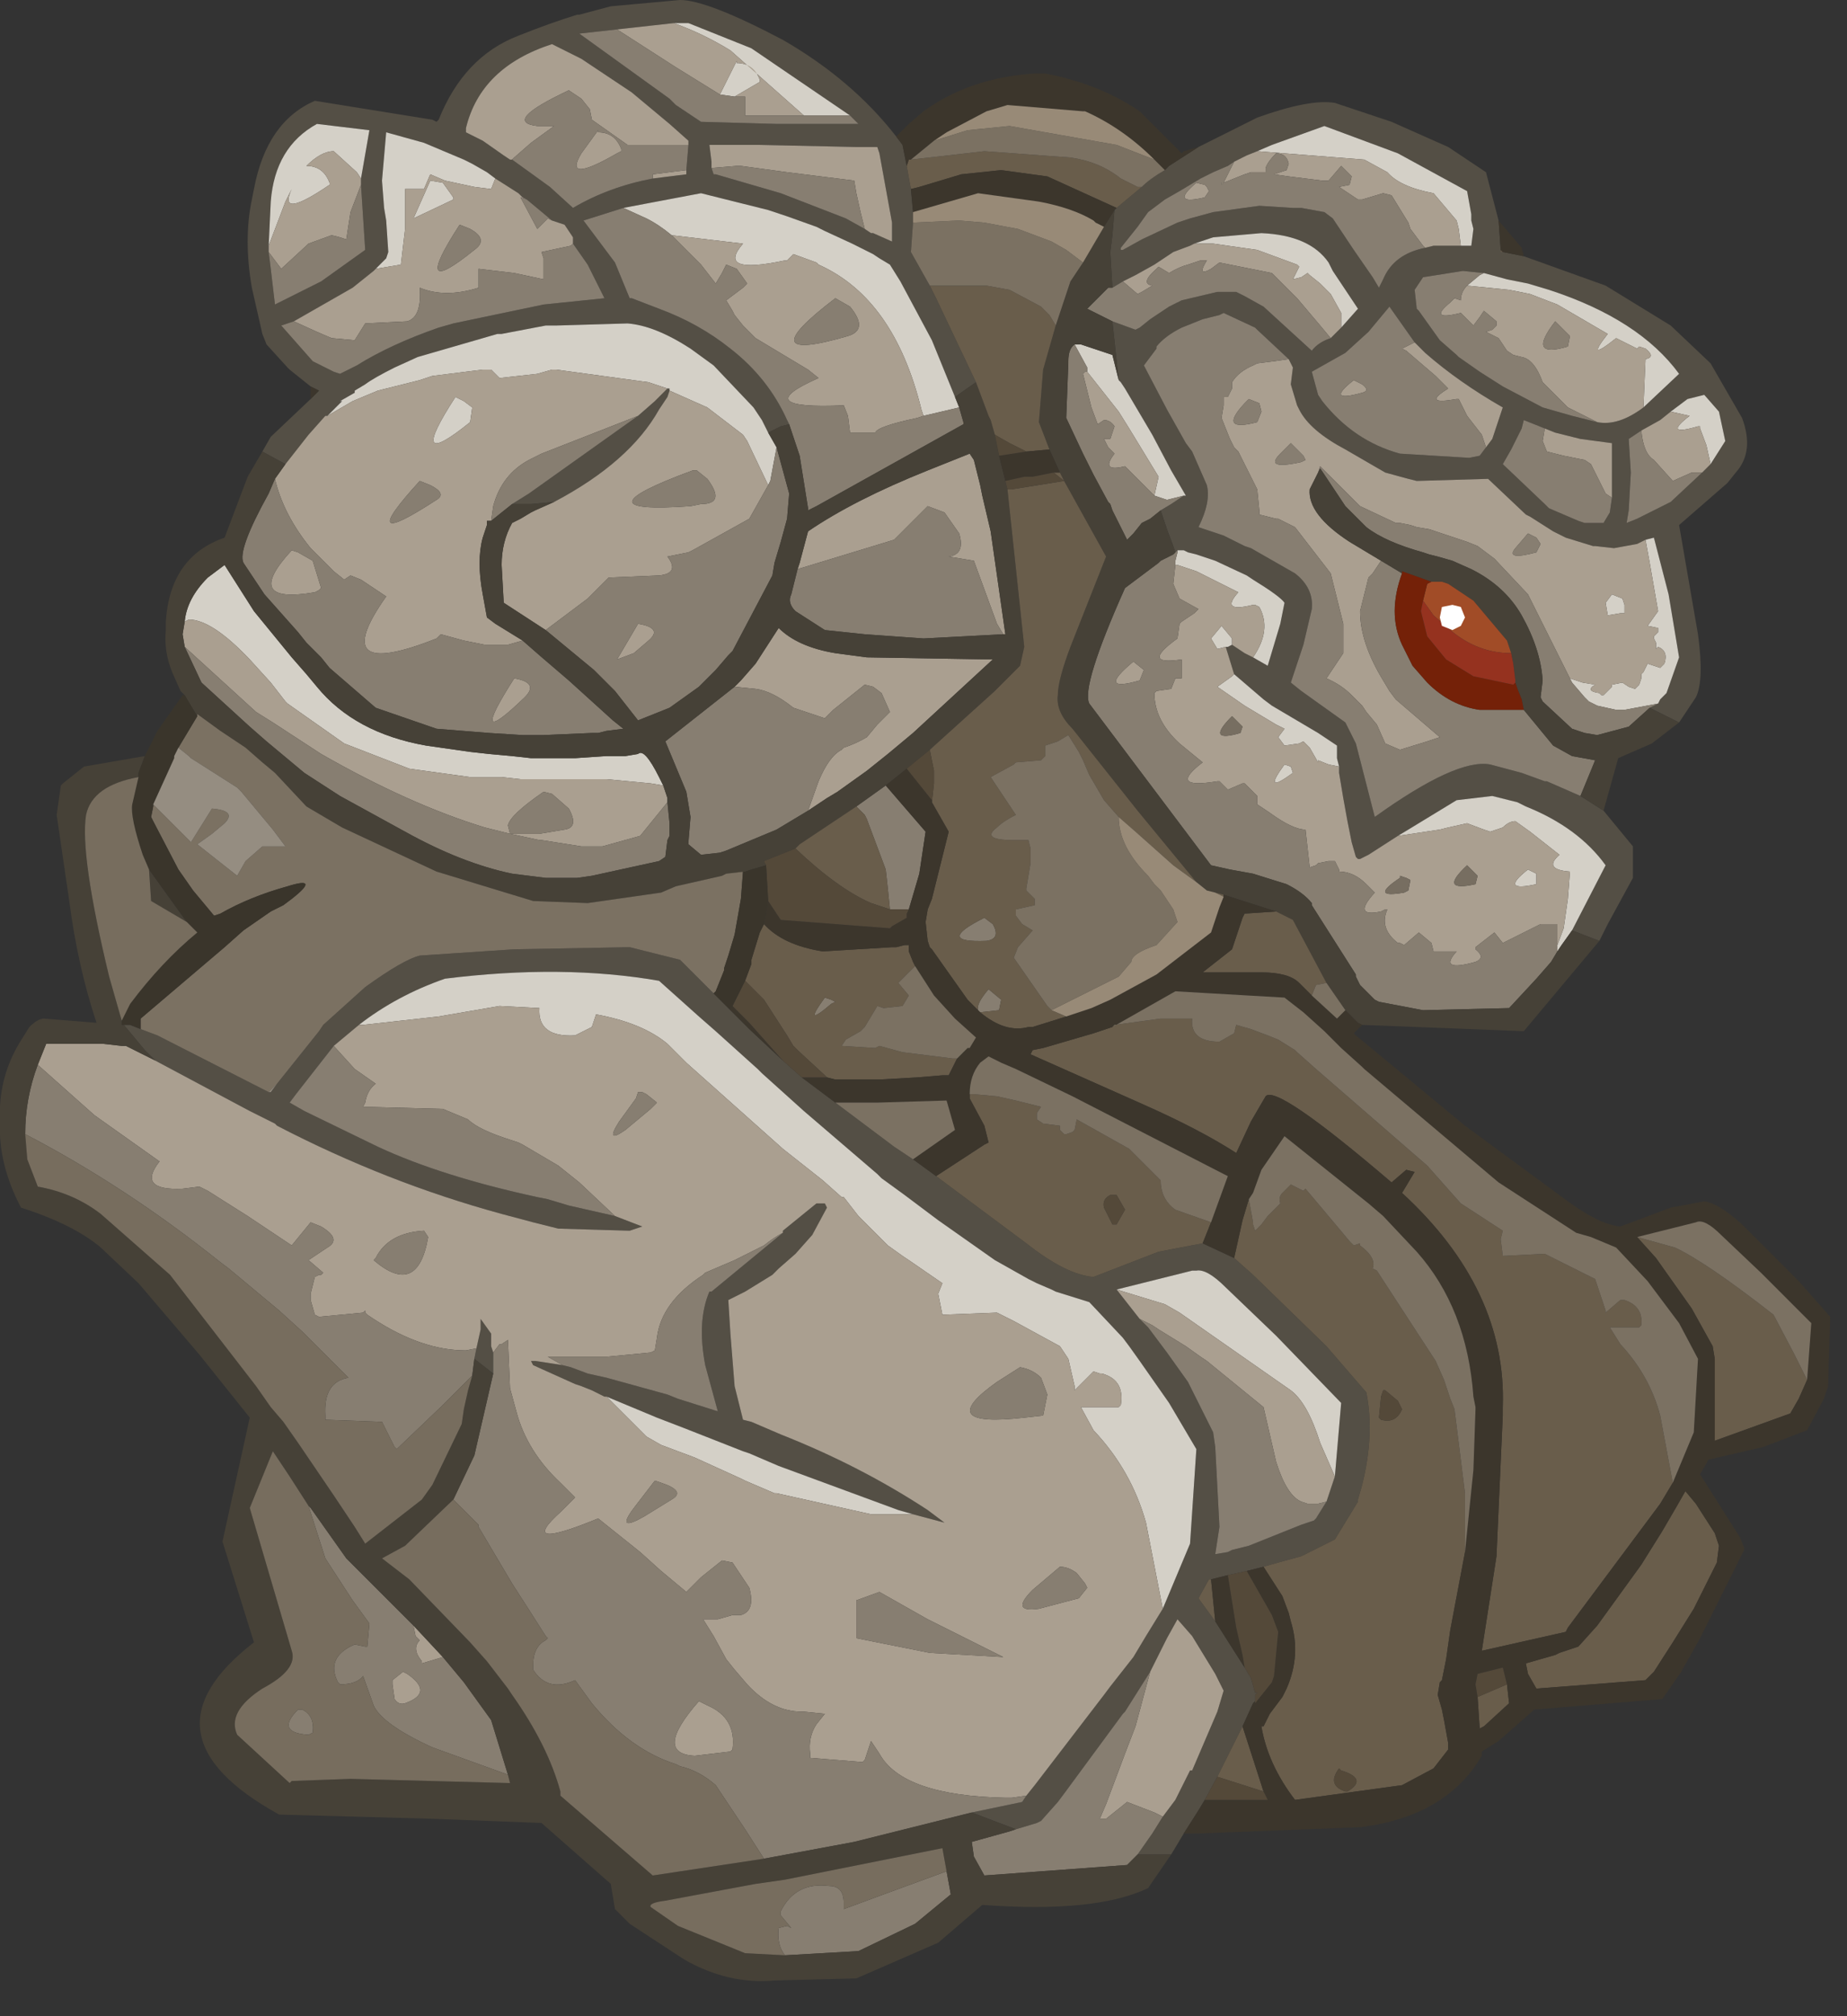 <?xml version="1.0" encoding="utf-8"?>
<svg version="1.1" id="Layer_1"
xmlns="http://www.w3.org/2000/svg"
xmlns:xlink="http://www.w3.org/1999/xlink"
xmlns:author="http://www.sothink.com"
width="44px" height="48px"
xml:space="preserve">
<rect width="100%" height="100%" fill="#333333" stroke="none"/>
<g id="535" transform="matrix(1, 0, 0, 1, -3.3, 0)">
<path style="fill:#544F45;fill-opacity:1" d="M42.6,16.85L42.8 16.75L42.85 16.65L43 16.5L43.3 15.65L43.05 14.15L42.7 12.8L42.5 12.85L42.3 12.95L41.75 13.05L41.3 13L41.25 13L40.6 12.8L40.3 12.65L39.75 12.3L39.65 12.25L38.75 11.4L37.05 11.45L36.85 11.4L36.3 11.25L35.35 10.7Q34.5 10.25 34.25 9.75L34.2 9.65L34.05 9.15L34.1 8.75L34 8.55L33.25 7.85L33.2 7.8L32.45 7.45L32.35 7.5L31.95 7.6L31.45 7.8Q31.05 8 30.85 8.25L30.85 8.3L30.55 8.7L31.1 9.75L31.55 10.55L31.7 10.75L32.05 11.55Q32.15 11.95 31.85 12.55L32.45 12.75L32.95 13L33.1 13.05L34.15 13.65Q34.6 14 34.55 14.5L34.35 15.35L34.05 16.25L34.3 16.45L35.35 17.2L35.6 17.7L36.05 19.45Q38 18.05 38.8 18.2L39.55 18.4L40.1 18.6L40.15 18.6L40.95 18.95L41.5 19.3L42.2 20.15L42.2 20.9L41.6 22L41.4 22.4L40.75 22.15L41.55 20.6Q40.9 19.7 39.65 19.2L39.45 19.1L38.85 18.95L38 19.05L36.85 19.75L36.6 19.9L35.9 20.35L35.7 20.45L35.65 20.45L35.6 20.4L35.5 20.05L35.4 19.55L35.3 19L35.25 18.7L35.2 18.4L35.2 18.25L35.15 18.05L35.15 17.75L34.7 17.45L33.6 16.8L33.4 16.65L32.7 16.05L32.5 15.4L32.55 15.4L32.65 15.35L32.95 15.55L33.15 15.65L33.5 15.85L33.65 15.35L33.8 14.85L33.9 14.35Q33.8 14.2 33.15 13.8L33 13.7L32.25 13.35L31.8 13.2L31.6 13.15L31.5 13.1L31.35 13.1L31.3 13.15L31.25 13L31.1 12.6L30.95 12.15L31.2 12L31.5 11.8L31.55 11.8L31.2 11.2L30.75 10.35L30.1 9.25L30 9.1L29.95 9.05L29.8 7.65L30.35 7.85L30.45 7.8L30.7 7.6L31.15 7.3L31.45 7.15L32.3 6.95L32.75 6.95L32.95 7.05L33.4 7.3L34.55 8.35Q34.7 8.15 35 8.05L35.25 7.8L35.65 7.35L35.35 6.9L35.05 6.45L34.95 6.25Q34.5 5.6 33.35 5.55L32.2 5.65L31.75 5.8L31.65 5.85L31.25 6L30.8 6.3L30.35 6.55L30.05 6.7L29.8 6.85L29.75 6L29.8 5.6L29.85 5L29.9 4.95L30.5 4.45Q30.7 4.25 31.05 4.05L31.15 3.95L31.85 3.5L33.25 2.8Q34.5 2.35 35.1 2.45L36.45 2.9L37.8 3.5L38.7 4.1L39 5.25L39.05 5.95L39.05 6L39.1 6L39.6 6.1L41.55 6.8L43.1 7.75L44.05 8.65L44.8 9.95Q45.1 10.75 44.65 11.25L44.45 11.5L43.3 12.5L43.75 15.1Q43.9 16.2 43.7 16.6L43.3 17.2L42.6 16.85M38.15,6.45L37.2 6.6L37 6.9L37.05 7.35L37.1 7.4L37.6 8.1L38 8.45L38.05 8.5L38.55 8.85L39.1 9.2L40.05 9.7L40.75 9.9L41.35 10.05Q41.85 10.15 42.45 9.7L43.3 8.9Q42.35 7.6 40.2 6.9L39.7 6.75L39.2 6.65L38.65 6.5L38.15 6.45M44.05,11.05L44.4 10.5L44.25 9.8L43.9 9.4L43.5 9.5L43.1 9.8L42.85 10L42.4 10.25L42.1 10.45L42.15 11.25L42.1 12.15L42.05 12.45L42.3 12.35L43.1 11.95L43.85 11.25L44.05 11.05M39.6,10L39.55 10.2L39.3 10.7L39.1 11.05L40.1 12L40.2 12.1L40.9 12.4L41.05 12.45L41.5 12.45L41.65 12.2L41.7 11.85L41.7 11.8L41.7 10.55L40.95 10.45L40.35 10.3L40.1 10.2L39.6 10M32.3,42.3L32 42.85L31.85 43.1L31.5 43.65L31.2 44.15L30.9 44.15L30.4 44.15L30.75 43.65L31 43.25L31.3 42.85L31.65 42.15L31.7 42.15L32.3 40.75L32.45 40.25L32.25 39.85L31.7 38.95L31.35 38.55L31.1 39L30.7 39.8L30.1 40.75L30.05 40.8L28.65 42.7L28.5 42.9L28.1 43.35L28 43.4L27.5 43.55L26.45 43.15L27.65 42.9L27.75 42.75L27.95 42.5L29.6 40.35L29.75 40.15L30.3 39.45L30.6 38.95L31 38.3L31.65 36.75L31.8 34.5L31.15 33.4L30.45 32.4L30.2 32.05L30.05 31.85L29.25 31L28.45 30.75L28.35 30.7L28 30.55L27.8 30.45L27 30L25.65 29.05L24.85 28.45L24.3 28.05L24.2 27.95L22.45 26.45L21.45 25.55L21.35 25.45L20.35 24.55L19.95 24.2L19 23.35Q16.7 22.95 13.9 23.3Q12.75 23.7 11.85 24.4L11.25 24.9L10.35 26.05L10.2 26.25L10.55 26.45L12.3 27.3Q13.8 28 16.1 28.5L16.35 28.55L16.85 28.7L17.95 28.95L18.6 29.2L18.3 29.3L16.6 29.25L16 29.1L15.25 28.9Q12.5 28.15 9.9 26.8L9.85 26.75L9.25 26.45L7 25.25L6.75 25L6.25 24.4L6.4 24.4L6.65 24.5L7.05 24.65L9.7 26L9.75 26L9.9 25.8L10.9 24.55L11 24.4L12 23.5Q12.9 22.85 13.3 22.75L15.55 22.6L18.3 22.55L19.5 22.85L20.3 23.65L20.7 24.05L21.1 24.45L21.15 24.5L21.95 25.25L22.4 25.65L23.2 26.25L24.6 27.3L25.05 27.6L25.6 28L27.75 29.6Q28.7 30.35 29.35 30.4L30.9 29.8L31.95 29.6L32.7 29.95L33.15 30.35L34.9 32.05L35.85 33.15Q36.05 34.15 35.75 35.35L35.65 35.7L35.65 35.75L35.1 36.65L34.3 37.05L33.75 37.2L33.4 37.3L33 37.4L32.55 37.5L32.15 37.6L32.1 37.6L31.85 38.05L32.25 38.6L32.95 39.7L33.1 39.95L33.2 40.3L33.25 40.3L33.2 40.35L33.2 40.5L33.15 40.55L32.9 41.1L32.3 42.3M10.9,9.3L10.7 9.2L10.2 8.8L10.15 8.75L9.65 8.2L9.55 7.95L9.3 6.85Q9.1 5.7 9.3 4.75L9.35 4.5Q9.65 2.9 10.8 2.4L13.6 2.85L13.7 2.9L13.75 2.85Q14.35 1.35 15.65 0.85Q16.4 0.55 17.05 0.35L17.1 0.35L17.85 0.15L19.5 0Q20.15 0 21.95 0.95Q23.6 1.9 24.65 3.25L24.8 3.45L24.9 3.95L25 4.5L25.05 5.05L25.05 5.3L25 6L25.45 6.8L25.6 7.1L26.55 9.1L26.05 9.45L25.5 8.1L24.75 6.7L24.5 6.3L24.25 6.15L24.1 6.05L23.6 5.8L22.95 5.5L22.75 5.4L22.05 5.15L21.6 5L20 4.6L18.15 4.95L17.2 5.25L17.95 6.25L18.3 7.1L18.35 7.1L19 7.35Q19.95 7.7 20.7 8.3Q21.6 9 22.05 10L22.1 10.1L21.9 10.15L21.6 10.3L21.45 10L21.25 9.7L20.3 8.7L19.75 8.3Q18.9 7.75 18.25 7.7L16.55 7.75L16.3 7.75L15.25 7.95L15.15 7.95L13.25 8.5L12.7 8.75Q12.2 9 12 9.15L11.75 9.3L11.75 9.35L11.4 9.55L11.45 9.55L11.1 9.9L11.05 9.9L10.65 10.35L10.1 11.05L9.55 10.75L9.75 10.4L10.7 9.5L10.9 9.3M32.55,3.95L32.2 4.1L31.9 4.25L31.4 4.55L31.05 4.75L30.65 5.05L30.4 5.4L30 5.9L30 5.95L30.05 5.95L30.5 5.7L31.35 5.3L31.65 5.2L32.2 5.05L33.3 4.9L34.1 4.95L34.3 4.95L34.85 5.05L35.05 5.2L35.15 5.35L35.55 5.95L36 6.6L36.15 6.85L36.25 6.65Q36.5 6.05 37.25 5.9L37.45 5.85L38.1 5.85L38.35 5.85L38.4 5.45L38.35 5.25L38.35 5.1L38.25 4.55L36.6 3.65L34.85 3L33.6 3.45L33.25 3.6L33 3.7L32.7 3.85L32.55 3.95M38.85,10.45L39.1 9.7Q38.05 9.1 37.25 8.4L37.15 8.3L37 8.15L36.4 7.3L35.9 7.9L35.35 8.4L34.55 8.85L34.7 9.4L34.8 9.55Q35.55 10.5 36.65 10.8L38.3 10.9L38.55 10.85L38.7 10.65L38.85 10.45M21.2,1.15L19.7 0.55L19.35 0.55L18 0.7L17.1 0.8L19.25 2.35L19.4 2.5L20 2.9L21.8 2.95L22.55 2.95L23.75 2.95L23.55 2.75L21.2 1.15M20.3,4.15L20.35 4.15L21.9 4.6L23.45 5.2L23.9 5.45L24.05 5.55L24.1 5.55L24.55 5.75L24.55 5.4L24.55 5.3L24.25 3.65L24.2 3.5L23.7 3.5L21.4 3.45L20.2 3.45L20.25 3.85L20.25 4L20.3 4.15M18.9,9.55L19.1 9.35L19.2 9.25L19.25 9.25L19.25 9.3L19.2 9.45L19 9.75Q18.3 11 16.5 11.95L15.95 12L15.5 12L15.9 11.75L18.5 9.9L18.9 9.55M16.4,4.45L16.95 4.95Q17.8 4.45 18.85 4.25L19.65 4.15L19.65 4.05L19.7 3.45L19.7 3.35L19.25 2.95L18.35 2.2L17.15 1.4L16.45 1.05Q14.75 1.6 14.4 3.05L14.4 3.15L14.8 3.35L15.3 3.7L15.45 3.8L15.5 3.8L16.4 4.45M15.75,4.7L15.65 4.6L15.1 4.25L14.9 4.1L14.55 3.9L14.35 3.8L13.4 3.4L12.5 3.15L12.4 4.3L12.45 4.95L12.5 5.25L12.55 6L12.5 6.15L12.25 6.4L12.2 6.45L11.7 6.85L10.3 7.65L10 7.75L10.75 8.6L10.85 8.65L11.25 8.85L11.4 8.9L11.8 8.7Q12.6 8.2 13.75 7.8L14.1 7.7L16.25 7.25L17.7 7.1L17.3 6.3L16.95 5.8L16.95 5.65L16.75 5.35L16.45 5.25L15.85 4.75L15.75 4.7M9.7,6L9.75 6.4L9.85 7.25L10.95 6.7L12 5.95L11.9 4.4L11.9 4.3L11.9 4.25L12.1 3.1L10.85 2.95Q9.85 3.5 9.75 4.8L9.7 5.85L9.7 6M14.6,32.35L14.65 32.1L14.75 31.65L14.75 31.4L15 31.75L15 32.05L15.05 32.2L15.05 32.25L15.05 32.7L14.6 32.35M17.75,33.25L17.7 33.25L17.4 33.1L17.15 33L17 32.95L16 32.5L15.95 32.4L16.05 32.4L16.7 32.5L16.9 32.55L17.3 32.7L17.75 32.8L19.2 33.2L19.45 33.3L20.4 33.6L20.1 32.5Q19.9 31.45 20.2 30.75L20.25 30.75L21.95 29.35L21.95 29.3L22.75 28.65L22.95 28.65L23 28.75L22.65 29.4L22.25 29.85L21.85 30.2L21.7 30.35L21.05 30.75L20.65 30.95L20.7 31.75L20.8 33L21 33.8L21.2 33.85L21.9 34.15Q23.8 34.9 25.4 35.95L25.8 36.25L25.05 36.05L24.7 35.95L21.85 34.9L21.5 34.75L21.15 34.6L21 34.55L19.6 34L18.95 33.75L17.75 33.25M30.45,31.4L30.65 31.6L31.1 32.2L31.6 32.9L32.2 34.1L32.25 34.45L32.35 36.35L32.25 37L32.55 36.95L32.65 36.9L33.05 36.8L34.3 36.3L34.6 36.2L34.65 36.15L34.9 35.75L35.1 35.15L35.25 33.4L33.7 31.8L32.5 30.65Q32.05 30.2 31.8 30.25L31.7 30.25L29.9 30.7L30.45 31.4" />
<path style="fill:#D4D0C7;fill-opacity:1" d="M35.25,7.45L35 7L34.75 6.75L34.5 6.55L34.45 6.5L34.3 6.6L34.1 6.65L34.25 6.35L34.2 6.3L33.25 5.95L32.2 5.8L31.75 5.8L32.2 5.65L33.35 5.55Q34.5 5.6 34.95 6.25L35.05 6.45L35.35 6.9L35.65 7.35L35.25 7.8L35.25 7.45M28.9,8.2L29.05 8.2L29.8 8.45L29.95 9.05L30 9.1L30.1 9.25L30.75 10.35L31.2 11.2L31.55 11.8L31.5 11.8L31.1 11.9L30.8 11.8L30.9 11.35L30.2 10.2L29.95 9.8L29.2 8.85L29.2 8.75L28.9 8.2M31.35,13.1L31.5 13.1L31.6 13.15L31.8 13.2L32.25 13.35L33 13.7L33.15 13.8Q33.8 14.2 33.9 14.35L33.8 14.85L33.65 15.35L33.5 15.85L33.15 15.65Q33.6 15 33.3 14.45L33.2 14.4L33.15 14.4Q32.35 14.6 32.8 14.1L31.8 13.6L31.5 13.5L31.35 13.45L31.3 13.45L31.3 13.35L31.35 13.15L31.35 13.1M32.3,15.45L32.15 15.2L32.4 14.9L32.65 15.2L32.65 15.35L32.55 15.4L32.5 15.4L32.3 15.45M34.95,18.2L34.7 18.1L34.7 18.15L34.5 17.8L34.35 17.65L34.25 17.7L33.9 17.75L33.75 17.55L33.9 17.35L33.7 17.25L32.95 16.8L32.3 16.35L32.65 16.1L32.7 16.05L33.4 16.65L33.6 16.8L34.7 17.45L35.15 17.75L35.15 18.05L35.2 18.25L34.95 18.2M40.5,22.5L40.4 22.65L40.4 22.5L40.55 22.1L40.65 21.4L40.7 20.75Q40.05 20.7 40.45 20.35L39.75 19.8L39.4 19.55Q39.25 19.55 39.1 19.7L38.8 19.8L38.65 19.75L38.25 19.6L37.8 19.7L37.6 19.75L36.6 19.9L36.85 19.75L38 19.05L38.85 18.95L39.45 19.1L39.65 19.2Q40.9 19.7 41.55 20.6L40.75 22.15L40.5 22.5M40.7,16.15L41 16.25L41.3 16.3Q41.05 16.45 41.4 16.5L41.45 16.55L41.5 16.55L41.7 16.35L41.7 16.3L41.95 16.25L42.1 16.35L42.25 16.4L42.35 16.3L42.4 16.15L42.4 16.05L42.45 16L42.55 15.8L42.85 15.9L42.95 15.8Q43.05 15.5 42.8 15.4L42.75 15.45L42.75 15.3L42.7 15.2L42.7 15.15L42.8 15.05L42.8 14.95L42.55 14.9L42.8 14.55L42.6 13.4L42.5 12.85L42.7 12.8L43.05 14.15L43.3 15.65L43 16.5L42.85 16.65L42.8 16.75L42 16.9L41.8 16.9L41.35 16.8L41.15 16.7L41.05 16.6L40.75 16.25L40.7 16.15M38.55,6.55L38.65 6.5L39.2 6.65L39.7 6.75L40.2 6.9Q42.35 7.6 43.3 8.9L42.45 9.7L42.5 8.55Q42.75 8.5 42.5 8.3L42.35 8.25L42.3 8.3L41.8 8.05Q41.05 8.65 41.6 7.95L40.4 7.25L39.75 7L39.25 6.9L38.25 6.8L38.55 6.55M43.1,9.8L43.5 9.5L43.9 9.4L44.25 9.8L44.4 10.5L44.05 11.05L43.95 10.6L43.8 10.2L43.8 10.15L43.75 10.15Q42.9 10.4 43.55 9.9L43.1 9.8M41.55,14.35L41.7 14.15L41.95 14.25L42 14.4L42 14.6L41.9 14.6L41.6 14.65L41.55 14.35M33.6,3.45L34.85 3L36.6 3.65L38.25 4.55L38.35 5.1L38.35 5.25L38.4 5.45L38.35 5.85L38.1 5.85L38.05 5.45L38 5.25L37.45 4.6Q36.65 4.45 36.35 4.1L35.8 3.8L33.25 3.6L33.6 3.45M19.35,0.55L19.7 0.55L21.2 1.15L23.55 2.75L22.45 2.75L20.7 1.2Q20.05 0.8 19.35 0.55M20.8,2.3L20.45 2.25L20.85 1.45L20.85 1.5Q21.25 1.5 21.4 1.9L21.4 1.95L20.8 2.3M26.15,9.7L25.3 9.9L25.25 9.75Q24.6 7.1 22.8 6.3L22.75 6.25L22.2 6.05L22.05 6.2L22 6.2Q20.35 6.55 21 5.8L19.3 5.6Q19 5.35 18.7 5.2L18.15 4.95L20 4.6L21.6 5L22.05 5.15L22.75 5.4L22.95 5.5L23.6 5.8L24.1 6.05L24.25 6.15L24.5 6.3L24.75 6.7L25.5 8.1L26.05 9.45L26.15 9.7M21.65,11.45L21.6 11.55L21.1 10.5L21 10.35L20.15 9.7L19.25 9.3L19.25 9.25L19.2 9.25L18.75 9.1L16.55 8.8L16.45 8.8L16.1 8.9L15.2 9L15 8.8L14.8 8.8L13.6 8.95L13.3 9.05L12.7 9.2L12.3 9.3L11.7 9.55L11.1 9.9L11.45 9.55L11.4 9.55L11.75 9.35L11.75 9.3L12 9.15Q12.2 9 12.7 8.75L13.25 8.5L15.15 7.95L15.25 7.95L16.3 7.75L16.55 7.75L18.25 7.7Q18.9 7.75 19.75 8.3L20.3 8.7L21.25 9.7L21.45 10L21.6 10.3L21.8 10.65L21.65 11.45M34.05,18.25L34.1 18.4Q33.35 18.95 33.9 18.2L34.05 18.25M39.7,20.7L39.9 20.8L39.9 21.05Q39 21.25 39.7 20.7M12.25,6.4L12.5 6.15L12.55 6L12.5 5.25L12.45 4.95L12.4 4.3L12.5 3.15L13.4 3.4L14.35 3.8L14.55 3.9L14.9 4.1L15.1 4.25L15 4.5L14.6 4.45L13.9 4.3L13.55 4.15L13.4 4.5L12.95 4.5L12.95 5.45L12.85 6.3L12.25 6.4M11.8,4.1L11.25 3.6Q10.95 3.6 10.6 3.95Q11 3.95 11.15 4.35L11.15 4.4Q9.9 5.25 10.25 4.5L10.1 4.8L9.7 5.85L9.75 4.8Q9.85 3.5 10.85 2.95L12.1 3.1L11.9 4.25L11.8 4.1M13.85,4.35L14.1 4.7L14.1 4.75L13.15 5.2L13.55 4.3L13.85 4.35M14.5,10.05Q12.95 11.3 14.15 9.45L14.35 9.55L14.55 9.7L14.5 10.05M8.25,13.75L8.65 13.45L9.35 14.55L10.25 15.65L10.6 16.05L10.85 16.35Q11.75 17.45 13.45 17.75L14.5 17.9L14.95 17.95L15.5 18L15.95 18.05L16.1 18.05L17 18.05L17.75 18L18.2 18L18.5 17.95Q18.65 17.8 19 18.5L19.1 18.7L18.8 18.65L17.75 18.55L17.3 18.55L16.65 18.55L15.7 18.55L15.25 18.5L15 18.5L14.5 18.5L13.05 18.3L11.5 17.7L10.15 16.75L10.1 16.7L9.75 16.25L9.25 15.7Q8.35 14.75 7.8 14.75L7.7 14.8Q7.75 14.25 8.25 13.75M13.9,23.3Q16.7 22.95 19 23.35L19.95 24.2L20.35 24.55L21.35 25.45L21.45 25.55L22.45 26.45L24.2 27.95L24.3 28.05L24.85 28.45L25.65 29.05L27 30L27.8 30.45L28 30.55L28.35 30.7L28.45 30.75L29.25 31L30.05 31.85L30.2 32.05L30.45 32.4L31.15 33.4L31.8 34.5L31.65 36.75L31 38.3L30.6 36.25Q30.25 35 29.35 34.05L29.05 33.5L29.95 33.5L30 33.45Q30.1 32.85 29.55 32.7L29.5 32.7L29.35 32.65L29.1 32.9L28.9 33.1L28.9 33L28.75 32.35L28.55 32.05L27.45 31.45L27.05 31.25L25.75 31.3L25.65 30.8L25.75 30.55L24.95 30L24.8 29.9L24.45 29.65L23.75 28.95L23.4 28.5L23.35 28.5L22.9 28.1L21.95 27.35L19.65 25.3L19.3 24.95L19.2 24.85Q18.6 24.35 17.5 24.15L17.4 24.45L17 24.65Q16.1 24.7 16.15 24L15.2 23.95L13.75 24.2L11.95 24.4L11.85 24.4Q12.75 23.7 13.9 23.3M18.95,33.75L19.6 34L21 34.55L21.15 34.6L21.5 34.75L21.85 34.9L24.7 35.95L25.05 36.05L24.05 36.05L21.8 35.55L21.75 35.55L21.05 35.25L20.95 35.2L19.85 34.7L19.05 34.4L18.7 34.2L18.5 34L17.75 33.25L18.95 33.75M34.75,34.35Q34.45 33.4 34.05 33.1L31.4 31.25L31.05 31.05L29.9 30.7L31.7 30.25L31.8 30.25Q32.05 30.2 32.5 30.65L33.7 31.8L35.25 33.4L35.1 35.15L34.75 34.35" />
<path style="fill:#AA9F90;fill-opacity:1" d="M30.05,6.7L30.35 6.55L30.8 6.3L31.25 6L31.65 5.85L31.75 5.8L32.2 5.8L33.25 5.95L34.2 6.3L34.25 6.35L34.1 6.65L34.3 6.6L34.45 6.5L34.5 6.55L34.75 6.75L35 7L35.25 7.45L35.25 7.8L35 8.05L34.75 7.75L34.2 7.1L33.85 6.75L33.6 6.5L32.35 6.25L32.15 6.4Q31.8 6.6 32.05 6.2L31.9 6.2L31.6 6.3Q31.4 6.35 31.15 6.5L30.9 6.35L30.85 6.4Q30.45 6.75 30.75 6.8L30.5 6.95L30.4 7L30.05 6.7M35.2,18.25L35.2 18.4L35.25 18.7L35.3 19L35.4 19.55L35.5 20.05L35.6 20.4L35.65 20.45L35.7 20.45L35.9 20.35L36.6 19.9L37.6 19.75L37.8 19.7L38.25 19.6L38.65 19.75L38.8 19.8L39.1 19.7Q39.25 19.55 39.4 19.55L39.75 19.8L40.45 20.35Q40.05 20.7 40.7 20.75L40.65 21.4L40.55 22.1L40.4 22.5L40.4 22.05L40.4 22L40 22L39.1 22.45L38.9 22.2L38.45 22.55L38.45 22.6Q38.7 22.8 38.45 22.9Q37.55 23.15 38 22.65L37.8 22.65L37.45 22.65L37.4 22.45L37.1 22.2L36.75 22.5L36.65 22.45L36.6 22.45Q36.15 22.1 36.35 21.65L36.3 21.65L36.2 21.7Q35.5 21.85 36.05 21.25L36 21.2L35.85 21.05Q35.55 20.75 35.2 20.75L35.2 20.7L35.1 20.5L34.95 20.5L34.7 20.55L34.65 20.6L34.5 20.65L34.4 19.75Q34.1 19.75 33.55 19.35L33.25 19.15L33.25 18.95L32.95 18.65L32.9 18.65L32.55 18.8L32.35 18.6L32.3 18.6Q31.1 18.8 31.95 18.15L31.4 17.7Q30.8 17.15 30.8 16.5L30.85 16.45L31.2 16.4L31.3 16.15L31.45 16.15L31.45 15.7Q30.45 15.85 31.35 15.2L31.4 14.85L31.45 14.8L31.75 14.6L31.85 14.5L31.4 14.25L31.25 13.9L31.3 13.45L31.35 13.45L31.5 13.5L31.8 13.6L32.8 14.1Q32.35 14.6 33.15 14.4L33.2 14.4L33.3 14.45Q33.6 15 33.15 15.65L32.95 15.55L32.65 15.35L32.65 15.2L32.4 14.9L32.15 15.2L32.3 15.45L32.5 15.4L32.7 16.05L32.65 16.1L32.3 16.35L32.95 16.8L33.7 17.25L33.9 17.35L33.75 17.55L33.9 17.75L34.25 17.7L34.35 17.65L34.5 17.8L34.7 18.15L34.7 18.1L34.95 18.2L35.2 18.25M34.6,11.45L34.5 11.65Q34.45 12.25 35.45 12.9L36.2 13.35L36 13.65L35.9 13.75L35.7 14.55Q35.7 15.3 36.25 16.2L36.4 16.45L36.55 16.65L37.6 17.55L37.3 17.65L36.65 17.85L36.3 17.7L36.1 17.25L35.85 16.95L35.75 16.8L35.5 16.55Q35.25 16.3 34.9 16.15L35.3 15.55L35.3 14.85L35 13.65L34.15 12.55L33.75 12.35L33.7 12.35L33.3 12.25L33.3 12.15L33.25 11.65L32.8 10.75L32.7 10.65L32.6 10.45L32.4 9.95L32.45 9.65L32.45 9.55L32.45 9.45L32.55 9.45L32.65 9.25L32.65 9.15L32.65 9.1Q32.8 8.85 33.15 8.7L33.25 8.65L33.65 8.6L34 8.55L34.1 8.75L34.05 9.15L34.2 9.65L34.25 9.75Q34.5 10.25 35.35 10.7L36.3 11.25L36.85 11.4L37.05 11.45L38.75 11.4L39.65 12.25L39.75 12.3L40.3 12.65L40.6 12.8L41.25 13L41.3 13L41.75 13.05L42.3 12.95L42.5 12.85L42.6 13.4L42.8 14.55L42.55 14.9L42.8 14.95L42.8 15.05L42.7 15.15L42.7 15.2L42.75 15.3L42.75 15.45L42.8 15.4Q43.05 15.5 42.95 15.8L42.85 15.9L42.55 15.8L42.45 16L42.4 16.05L42.4 16.15L42.35 16.3L42.25 16.4L42.1 16.35L41.95 16.25L41.7 16.3L41.7 16.35L41.5 16.55L41.45 16.55L41.4 16.5Q41.05 16.45 41.3 16.3L41 16.25L40.7 16.15L40.65 16.05L40.55 15.85L39.7 14.15L38.9 13.3L38.5 13L38.25 12.9L37.5 12.65L37.35 12.6L37.05 12.55L36.9 12.5L36.65 12.45L36.55 12.45L35.7 12.05L34.75 11.1L34.7 11.25L34.6 11.45M40.7,8L40.35 7.65Q39.65 8.55 40.65 8.25L40.7 8M41.35,10.05L40.65 9.7L40.05 9.1Q39.85 8.55 39.55 8.5L39.35 8.45L39.2 8.35L39 8.05L38.7 7.9L38.85 7.85L38.95 7.75L38.95 7.65L38.65 7.4L38.55 7.55L38.4 7.75L38.1 7.45Q37.3 7.65 37.85 7.2L37.95 7.1L38.1 7.15Q38.1 6.95 38.25 6.8L39.25 6.9L39.75 7L40.4 7.25L41.6 7.95Q41.05 8.65 41.8 8.05L42.3 8.3L42.35 8.25L42.5 8.3Q42.75 8.5 42.5 8.55L42.45 9.7Q41.85 10.15 41.35 10.05M43.55,9.9Q42.9 10.4 43.75 10.15L43.8 10.15L43.8 10.2L43.95 10.6L44.05 11.05L43.85 11.25L43.6 11.25L43.15 11.45L42.7 10.95Q42.45 10.8 42.4 10.25L42.85 10L43.1 9.8L43.55 9.9M41.55,11.75L41.2 11.05L41.05 10.95L40.55 10.85L40.15 10.75L40.05 10.5L40.1 10.2L40.35 10.3L40.95 10.45L41.7 10.55L41.7 11.8L41.7 11.85L41.55 11.75M41.6,14.65L41.9 14.6L42 14.6L42 14.4L41.95 14.25L41.7 14.15L41.55 14.35L41.6 14.65M37.45,5.85L37.25 5.9L37.2 5.85L36.9 5.45L36.85 5.3L36.45 4.65L36.25 4.6L35.75 4.75L35.65 4.75L35.2 4.45L35.45 4.4L35.5 4.2L35.25 3.95L34.95 4.3L34.8 4.3L34 4.2L33.65 4.15L33.95 4.05L34 3.9Q33.95 3.65 33.7 3.65Q33.5 3.85 33.45 4L33.45 4.1L33.1 4.1L32.95 4.15L32.45 4.35L32.65 3.95L32.7 3.85L33 3.7L33.25 3.6L35.8 3.8L36.35 4.1Q36.65 4.45 37.45 4.6L38 5.25L38.05 5.45L38.1 5.85L37.45 5.85M32.1,4.55L32 4.7Q31.15 4.9 31.8 4.35L32 4.4L32.05 4.45L32.1 4.55M38.7,10.65L38.6 10.35L38.25 9.9L38.05 9.5L38 9.5Q37.15 9.65 37.8 9.25L37.5 8.95L36.8 8.35L36.7 8.3L37 8.15L37.15 8.3L37.25 8.4Q38.05 9.1 39.1 9.7L38.85 10.45L38.7 10.65M29.95,9.8L30.2 10.2L30.9 11.35L30.8 11.8L30.4 11.4L30.1 11.1Q29.5 11.25 29.85 10.8L29.7 10.65L29.6 10.45L29.75 10.45L29.85 10.15Q29.75 10 29.6 10L29.45 10.1L29.3 9.7L29.1 8.9L29.15 8.85L29.2 8.85L29.95 9.8M33.8,10.8Q33.4 11.2 34.3 11L34.4 10.95L34.35 10.85L34.05 10.55L33.8 10.8M32.95,9.6Q32.3 10.3 33.25 10.05L33.35 9.8L33.3 9.6L33.05 9.5L32.95 9.6M35.75,9.15Q35.95 9.3 35.75 9.35Q34.85 9.6 35.55 9.05L35.75 9.15M20.7,1.2L22.45 2.75L21.05 2.75L21.05 2.3L20.8 2.3L21.4 1.95L21.4 1.9Q21.25 1.5 20.85 1.5L20.85 1.45L20.45 2.25L19.4 1.6L18 0.7L19.35 0.55Q20.05 0.8 20.7 1.2M23.85,5.25L23.8 5.05L23.7 4.6L23.65 4.3L22.05 4.1L20.95 3.95L20.85 3.95L20.25 4L20.25 3.85L20.2 3.45L21.4 3.45L23.7 3.5L24.2 3.5L24.25 3.65L24.55 5.3L24.55 5.4L24.55 5.75L24.1 5.55L24.05 5.55L23.9 5.45L23.85 5.25M25.15,9.95Q24.2 10.15 24.15 10.3L23.55 10.3L23.5 9.9L23.4 9.65Q21.1 9.75 22.8 9L22.55 8.8L21.3 8.05L21.15 7.9L21 7.75L20.8 7.5L20.75 7.4L20.6 7.15L21 6.85L21.1 6.75L20.85 6.4L20.6 6.3L20.5 6.5L20.35 6.75L20 6.3L19.9 6.2L19.3 5.6L21 5.8Q20.35 6.55 22 6.2L22.05 6.2L22.2 6.05L22.75 6.25L22.8 6.3Q24.6 7.1 25.25 9.75L25.3 9.9L25.15 9.95M23.55,7.3L23.2 7.1Q21.1 8.7 23.5 8Q24 7.85 23.55 7.3M19,9.75L19.2 9.45L19.25 9.3L20.15 9.7L21 10.35L21.1 10.5L21.6 11.55L21.15 12.35L19.8 13.1L19.7 13.15L19.2 13.25Q19.5 13.65 19 13.7L17.8 13.75L17.3 14.25L16.3 15L15.3 14.35L15.25 13.45Q15.25 12.9 15.5 12.45L15.7 12.35L15.95 12.2L16.05 12.15L16.5 11.95Q18.3 11 19 9.75M9.85,11.4L10.1 11.05L10.65 10.35L11.05 9.9L11.1 9.9L11.7 9.55L12.3 9.3L12.7 9.2L13.3 9.05L13.6 8.95L14.8 8.8L15 8.8L15.2 9L16.1 8.9L16.45 8.8L16.55 8.8L18.75 9.1L19.2 9.25L19.1 9.35L18.9 9.55L18.5 9.9L16.2 10.8L15.9 10.95Q15.25 11.3 15.05 12.05L15 12.4L14.9 12.4L14.9 12.5L14.8 12.8Q14.65 13.35 14.8 14.15L14.9 14.7L15.1 14.85L15.75 15.25L15.4 15.35L14.85 15.35L14.35 15.25L13.8 15.1L13.7 15.2Q11.05 16.25 12.5 14.2L11.9 13.8L11.65 13.7L11.5 13.8L11.25 13.6L10.7 13.05Q10.05 12.25 9.85 11.4M22.35,13.4L22.55 12.65Q23.65 11.9 25.4 11.2L26.4 10.8L26.5 10.95L26.65 11.55L26.7 11.8L26.9 12.65L27.25 15.1L27.2 15.1L27.05 14.85L26.5 13.35L25.9 13.25Q26.3 13.2 26.15 12.7L25.8 12.2L25.4 12.05L24.6 12.85L22.3 13.55L22.35 13.4M20.95,16.2L21.3 15.8L21.85 14.95Q22.3 15.4 23.2 15.55L23.95 15.65L26.95 15.7L25.05 17.45L24.45 17.95L23.95 18.35L23.25 18.85L23 19L22.55 19.3L22.8 18.6Q23.05 18 23.35 17.85L23.4 17.8Q23.7 17.7 23.95 17.55L24.2 17.25L24.5 16.95L24.3 16.5L24.1 16.35L23.9 16.3L23.15 16.9L22.95 17.1L22.2 16.85Q21.7 16.45 21.3 16.4L20.8 16.35L20.95 16.2M39.9,12.8L39.7 12.7L39.4 13.05Q39.15 13.35 39.9 13.15L40 12.95L39.9 12.8M30.45,16.2Q29.4 16.5 30.3 15.75L30.55 15.95L30.45 16.2M32.85,17.45L32.9 17.3L32.65 17.05Q32 17.7 32.85 17.45M33.9,18.2Q33.35 18.95 34.1 18.4L34.05 18.25L33.9 18.2M38.25,20.6Q37.55 21.25 38.45 21.05L38.5 20.85L38.25 20.6M39.9,21.05L39.9 20.8L39.7 20.7Q39 21.25 39.9 21.05M36.65,20.9Q35.9 21.4 36.75 21.25L36.85 21.2L36.9 20.95L36.8 20.9L36.65 20.85L36.65 20.9M18.25,3.45L17.4 2.85L17.35 2.6L17.15 2.35L16.85 2.15Q15.25 2.9 16.1 3L16.5 3L15.95 3.4L15.55 3.75L15.5 3.8L15.45 3.8L15.3 3.7L14.8 3.35L14.4 3.15L14.4 3.05Q14.75 1.6 16.45 1.05L17.15 1.4L18.35 2.2L19.25 2.95L19.7 3.35L19.7 3.45L18.25 3.45M19.65,4.05L19.65 4.15L18.85 4.25L18.85 4.15L19.65 4.05M17.55,3.15Q17.95 3.15 18.1 3.55L18.1 3.6L18 3.65Q16.7 4.4 17.15 3.65L17.55 3.1L17.55 3.15M12.85,6.3L12.95 5.45L12.95 4.5L13.4 4.5L13.55 4.15L13.9 4.3L14.6 4.45L15 4.5L15.1 4.25L15.65 4.6L15.75 4.7L15.85 4.75L15.7 4.7L16.1 5.45L16.35 5.2L16.45 5.25L16.75 5.35L16.95 5.65L16.95 5.8L16.9 5.85L16.2 6L16.25 6.15L16.25 6.65L15.55 6.5L14.7 6.4L14.7 6.85Q13.9 7.1 13.3 6.85Q13.35 7.55 13 7.65L12 7.7L11.75 8.1L11.2 8.05L10.85 7.9L10.3 7.65L11.7 6.85L12.2 6.45L12.25 6.4L12.85 6.3M11.65,5.05L11.55 5.7L11.4 5.65L11.2 5.6L10.65 5.8L10 6.4L9.7 6L9.7 5.85L10.1 4.8L10.25 4.5Q9.9 5.25 11.15 4.4L11.15 4.35Q11 3.95 10.6 3.95Q10.95 3.6 11.25 3.6L11.8 4.1L11.9 4.25L11.9 4.3L11.9 4.4L11.65 5.05M13.55,4.3L13.15 5.2L14.1 4.75L14.1 4.7L13.85 4.35L13.55 4.3M14.25,5.35Q13.05 7.2 14.6 5.95Q14.95 5.7 14.5 5.45L14.25 5.35M14.55,9.7L14.35 9.55L14.15 9.45Q12.95 11.3 14.5 10.05L14.55 9.7M13.55,11.55L13.3 11.45Q11.7 13.2 13.7 11.9Q13.95 11.75 13.55 11.55M19.9,11.2L19.8 11.2Q16.95 12.25 19.75 12.05L20 12Q20.6 12 20.15 11.4L19.9 11.2M19.2,19L19.2 19.1L18.55 19.9L17.65 20.15L17.55 20.15L17.15 20.15L16.2 20L16.15 20L15.45 19.85L14.85 19.7Q13.05 19.15 10.95 17.95L9.8 17.2L9.4 16.95L7.7 15.4L7.65 15.1L7.7 14.8L7.8 14.75Q8.35 14.75 9.25 15.7L9.75 16.25L10.1 16.7L10.15 16.75L11.5 17.7L13.05 18.3L14.5 18.5L15 18.5L15.25 18.5L15.7 18.55L16.65 18.55L17.3 18.55L17.75 18.55L18.8 18.65L19.1 18.7L19.2 19M18.75,15.25L18.4 15.55L18 15.7L18.5 14.85Q19.1 14.95 18.75 15.25M15.8,16.6Q14.4 17.95 15.55 16.15Q16.15 16.25 15.8 16.6M10.4,13.15L10.75 13.35L10.95 14L10.9 14.05L10.8 14.1Q9.05 14.4 10.25 13.1L10.4 13.15M30.6,38.95L30.3 39.45L29.75 40.15L29.6 40.35L27.95 42.5L27.75 42.75L27.4 42.8L27.25 42.8Q24.8 42.75 24.25 41.75L24.05 41.45L23.9 41.9L23.85 41.95L22.6 41.85L22.6 41.75Q22.55 41.35 22.75 41.05L22.95 40.8L22.45 40.75L22.4 40.75Q21.7 40.75 21.1 40.1L20.8 39.75L20.6 39.5L20.3 38.95L20.05 38.55L20.4 38.55L20.75 38.45L20.95 38.45Q21.3 38.35 21.15 37.8L20.75 37.2L20.5 37.15L20 37.55L19.65 37.9L19.05 37.4L18.55 36.95L17.55 36.15Q15.6 36.95 16.65 36L16.8 35.85L17 35.65L16.9 35.55L16.65 35.3Q15.85 34.55 15.6 33.6L15.45 33.05L15.4 31.9L15.25 32L15.2 32L15.05 32.2L15 32.05L15 31.75L14.75 31.4L14.75 31.65L14.65 32.1L14.4 32.15Q13.35 32.15 12.2 31.4L12.05 31.3L12 31.25L12 31.2L11.95 31.25L10.9 31.35L10.8 31.3L10.7 30.95L10.7 30.8L10.8 30.4L10.9 30.35L10.95 30.35L11 30.3L10.65 30L11.1 29.7Q11.45 29.5 10.95 29.2L10.7 29.1L10.25 29.65L9.2 28.95L8.25 28.35L8.05 28.25L7.65 28.3Q6.55 28.35 7.1 27.65L5.55 26.55L4.2 25.35L4.4 24.85L5.75 24.85L6.2 24.9L6.3 24.9L6.8 25.15L7 25.25L9.25 26.45L9.85 26.75L9.9 26.8Q12.5 28.15 15.25 28.9L16 29.1L16.6 29.25L18.3 29.3L18.6 29.2L17.95 28.95L17.1 28.15L16.6 27.75L15.75 27.25L15.65 27.2L15.5 27.15Q14.7 26.9 14.45 26.65L13.85 26.4L11.95 26.35L12 26.25Q12.05 25.95 12.25 25.8L11.75 25.45L11.25 24.9L11.85 24.4L11.95 24.4L13.75 24.2L15.2 23.95L16.15 24Q16.1 24.7 17 24.65L17.4 24.45L17.5 24.15Q18.6 24.35 19.2 24.85L19.3 24.95L19.65 25.3L21.95 27.35L22.9 28.1L23.35 28.5L23.4 28.5L23.75 28.95L24.45 29.65L24.8 29.9L24.95 30L25.75 30.55L25.65 30.8L25.75 31.3L27.05 31.25L27.45 31.45L28.55 32.05L28.75 32.35L28.9 33L28.9 33.1L29.1 32.9L29.35 32.65L29.5 32.7L29.55 32.7Q30.1 32.85 30 33.45L29.95 33.5L29.05 33.5L29.35 34.05Q30.25 35 30.6 36.25L31 38.3L30.6 38.95M16.85,19.25L16.45 18.9L16.25 18.85Q15.45 19.4 15.4 19.65L15.45 19.85L16.15 19.85L16.75 19.75Q17.1 19.7 16.85 19.25M18.45,26.15L18.05 26.7Q17.7 27.25 18.2 26.9L18.8 26.4L18.95 26.25L18.7 26.05L18.6 26L18.5 26L18.45 26.15M16.05,32.4L15.95 32.4L16 32.5L17 32.95L17.15 33L17.4 33.1L17.7 33.25L17.75 33.25L18.5 34L18.7 34.2L19.05 34.4L19.85 34.7L20.95 35.2L21.05 35.25L21.75 35.55L21.8 35.55L24.05 36.05L25.05 36.05L25.8 36.25L25.4 35.95Q23.8 34.9 21.9 34.15L21.2 33.85L21 33.8L20.8 33L20.7 31.75L20.65 30.95L21.05 30.75L21.7 30.35L21.85 30.2L22.25 29.85L22.65 29.4L23 28.75L22.95 28.65L22.75 28.65L21.95 29.3L21.95 29.35Q21.75 29.45 21.5 29.65L20.8 30L20.1 30.3L20.05 30.35Q19.05 31 18.95 31.85L18.9 32.15L18.8 32.2L17.75 32.3L16.8 32.3L16.35 32.3L16.7 32.5L16.05 32.4M12.2,30Q13.25 30.9 13.5 29.45L13.4 29.3Q12.55 29.35 12.25 29.95L12.2 30M13.35,39.6L13.35 39.55Q13.1 39.25 13.3 39.05L13.2 38.95L13.15 38.7L13.85 39.45L13.35 39.6M19.05,35.3L18.9 35.25L18.4 35.9Q17.95 36.5 18.65 36.1L19.3 35.7Q19.65 35.5 19.05 35.3M20.15,40.6Q20.85 40.9 20.75 41.65L20.7 41.7L19.85 41.8Q18.85 41.75 19.95 40.5L20.15 40.6M13,39.85Q13.65 40.3 12.95 40.55Q12.8 40.6 12.7 40.45L12.65 40.1L12.65 40L12.9 39.8L13 39.85M30.45,31.4L29.9 30.7L31.05 31.05L31.4 31.25L34.05 33.1Q34.45 33.4 34.75 34.35L35.1 35.15L34.9 35.75L34.7 35.8L34.45 35.8L34.3 35.75Q33.95 35.6 33.7 34.8L33.4 33.5L32.05 32.4L31.9 32.3L31.55 32.05L30.9 31.65L30.75 31.55L30.45 31.4M28.1,32.8Q27.9 32.6 27.6 32.55L27.05 32.9Q25.5 34 27.7 33.75L28.15 33.7L28.25 33.2L28.1 32.8M28.55,37.3L27.9 37.85Q27.35 38.4 28.05 38.3L29 38.05L29.2 37.8L29.15 37.7L28.95 37.45Q28.75 37.3 28.55 37.3M25.4,38.55L24.25 37.9L23.7 38.1L23.7 39L25.45 39.35L27.2 39.45L25.4 38.55M30.8,43.15L30.15 42.9L29.65 43.3L29.5 43.3L29.65 42.95L30.1 41.75L30.35 41.1L30.7 39.8L31.1 39L31.35 38.55L31.7 38.95L32.25 39.85L32.45 40.25L32.3 40.75L31.7 42.15L31.65 42.15L31.3 42.85L31 43.25L30.8 43.15" />
<path style="fill:#877E71;fill-opacity:1" d="M29.8,6.85L30.05 6.7L30.4 7L30.5 6.95L30.75 6.8Q30.45 6.75 30.85 6.4L30.9 6.35L31.15 6.5Q31.4 6.35 31.6 6.3L31.9 6.2L32.05 6.2Q31.8 6.6 32.15 6.4L32.35 6.25L33.6 6.5L33.85 6.75L34.2 7.1L34.75 7.75L35 8.05Q34.7 8.15 34.55 8.35L33.4 7.3L32.95 7.05L32.75 6.95L32.3 6.95L31.45 7.15L31.15 7.3L30.7 7.6L30.45 7.8L30.35 7.85L29.8 7.65L29.2 7.35L29.7 6.85L29.8 6.85M29.2,8.75L29.2 8.85L29.15 8.85L29.1 8.9L29.3 9.7L29.45 10.1L29.6 10Q29.75 10 29.85 10.15L29.75 10.45L29.6 10.45L29.7 10.65L29.85 10.8Q29.5 11.25 30.1 11.1L30.4 11.4L30.8 11.8L31.1 11.9L31.5 11.8L31.2 12L30.95 12.15L30.7 12.35L30.5 12.45L30.3 12.7L30.15 12.85L29.8 12.15L29.75 12L29.7 11.95L29.35 11.3L29.1 10.8L28.7 9.95L28.75 8.65L28.75 8.6Q28.75 8.3 28.9 8.2L29.2 8.75M31.35,13.15L31.3 13.35L31.3 13.45L31.25 13.9L31.4 14.25L31.85 14.5L31.75 14.6L31.45 14.8L31.4 14.85L31.35 15.2Q30.45 15.85 31.45 15.7L31.45 16.15L31.3 16.15L31.2 16.4L30.85 16.45L30.8 16.5Q30.8 17.15 31.4 17.7L31.95 18.15Q31.1 18.8 32.3 18.6L32.35 18.6L32.55 18.8L32.9 18.65L32.95 18.65L33.25 18.95L33.25 19.15L33.55 19.35Q34.1 19.75 34.4 19.75L34.5 20.65L34.65 20.6L34.7 20.55L34.95 20.5L35.1 20.5L35.2 20.7L35.2 20.75Q35.55 20.75 35.85 21.05L36 21.2L36.05 21.25Q35.5 21.85 36.2 21.7L36.3 21.65L36.35 21.65Q36.15 22.1 36.6 22.45L36.65 22.45L36.75 22.5L37.1 22.2L37.4 22.45L37.45 22.65L37.8 22.65L38 22.65Q37.55 23.15 38.45 22.9Q38.7 22.8 38.45 22.6L38.45 22.55L38.9 22.2L39.1 22.45L40 22L40.4 22L40.4 22.05L40.4 22.5L40.4 22.65L40.25 22.9L39.9 23.3L39.25 24L37.2 24.05L36.15 23.85L36.05 23.8L35.7 23.45L35.6 23.25L35.6 23.2L34.55 21.55L34.55 21.5Q34.35 21.25 33.95 21.05L33.15 20.8L32.6 20.7L32.15 20.6L29.25 16.75Q29.05 16.35 30.1 14L30.9 13.4L30.95 13.35L31.25 13.2L31.3 13.15L31.35 13.1L31.35 13.15M36.7,13.65Q36.35 14.6 36.7 15.35L36.95 15.85L37.3 16.25Q37.85 16.8 38.55 16.9L39.6 16.9L40.3 17.75L40.75 18L41.3 18.1L40.95 18.95L40.15 18.6L40.1 18.6L39.55 18.4L38.8 18.2Q38 18.05 36.05 19.45L35.6 17.7L35.35 17.2L34.3 16.45L34.05 16.25L34.35 15.35L34.55 14.5Q34.6 14 34.15 13.65L33.1 13.05L32.95 13L32.45 12.75L31.85 12.55Q32.15 11.95 32.05 11.55L31.7 10.75L31.55 10.55L31.1 9.75L30.55 8.7L30.85 8.3L30.85 8.25Q31.05 8 31.45 7.8L31.95 7.6L32.35 7.5L32.45 7.45L33.2 7.8L33.25 7.85L34 8.55L33.65 8.6L33.25 8.65L33.15 8.7Q32.8 8.85 32.65 9.1L32.65 9.15L32.65 9.25L32.55 9.45L32.45 9.45L32.45 9.55L32.45 9.65L32.4 9.95L32.6 10.45L32.7 10.65L32.8 10.75L33.25 11.65L33.3 12.15L33.3 12.25L33.7 12.35L33.75 12.35L34.15 12.55L35 13.65L35.3 14.85L35.3 15.55L34.9 16.15Q35.25 16.3 35.5 16.55L35.75 16.8L35.85 16.95L36.1 17.25L36.3 17.7L36.65 17.85L37.3 17.65L37.6 17.55L36.55 16.65L36.4 16.45L36.25 16.2Q35.7 15.3 35.7 14.55L35.9 13.75L36 13.65L36.2 13.35L36.7 13.65M42.1,17.3L41.35 17.5L41.05 17.45L40.75 17.35L40.05 16.7L40 16.6L40.05 16.2Q40 15.45 39.55 14.65Q39.15 13.95 38.35 13.55L37.9 13.35L37.55 13.25L37.35 13.2L37.2 13.15Q36.3 12.9 35.85 12.55L35.35 12.05L34.75 11.15L34.7 11.25L34.75 11.1L35.7 12.05L36.55 12.45L36.65 12.45L36.9 12.5L37.05 12.55L37.35 12.6L37.5 12.65L38.25 12.9L38.5 13L38.9 13.3L39.7 14.15L40.55 15.85L40.65 16.05L40.7 16.15L40.75 16.25L41.05 16.6L41.15 16.7L41.35 16.8L41.8 16.9L42 16.9L42.8 16.75L42.6 16.85L42.1 17.3M40.65,8.25Q39.65 8.55 40.35 7.65L40.7 8L40.65 8.25M38.65,6.5L38.55 6.55L38.25 6.8Q38.1 6.95 38.1 7.15L37.95 7.1L37.85 7.2Q37.3 7.65 38.1 7.45L38.4 7.75L38.55 7.55L38.65 7.4L38.95 7.65L38.95 7.75L38.85 7.85L38.7 7.9L39 8.05L39.2 8.35L39.35 8.45L39.55 8.5Q39.85 8.55 40.05 9.1L40.65 9.7L41.35 10.05L40.75 9.9L40.05 9.7L39.1 9.2L38.55 8.85L38.05 8.5L38 8.45L37.6 8.1L37.1 7.4L37.05 7.35L37 6.9L37.2 6.6L38.15 6.45L38.65 6.5M42.7,10.95L43.15 11.45L43.6 11.25L43.85 11.25L43.1 11.95L42.3 12.35L42.05 12.45L42.1 12.15L42.15 11.25L42.1 10.45L42.4 10.25Q42.45 10.8 42.7 10.95M40.1,10.2L40.05 10.5L40.15 10.75L40.55 10.85L41.05 10.95L41.2 11.05L41.55 11.75L41.7 11.85L41.65 12.2L41.5 12.45L41.05 12.45L40.9 12.4L40.2 12.1L40.1 12L39.1 11.05L39.3 10.7L39.55 10.2L39.6 10L40.1 10.2M32.7,3.85L32.65 3.95L32.45 4.35L32.95 4.15L33.1 4.1L33.45 4.1L33.45 4Q33.5 3.85 33.7 3.65Q33.95 3.65 34 3.9L33.95 4.05L33.65 4.15L34 4.2L34.8 4.3L34.95 4.3L35.25 3.95L35.5 4.2L35.45 4.4L35.2 4.45L35.65 4.75L35.75 4.75L36.25 4.6L36.45 4.65L36.85 5.3L36.9 5.45L37.2 5.85L37.25 5.9Q36.5 6.05 36.25 6.65L36.15 6.85L36 6.6L35.55 5.95L35.15 5.35L35.05 5.2L34.85 5.05L34.3 4.95L34.1 4.95L33.3 4.9L32.2 5.05L31.65 5.2L31.35 5.3L30.5 5.7L30.05 5.95L30 5.95L30 5.9L30.4 5.4L30.65 5.05L31.05 4.75L31.4 4.55L31.9 4.25L32.2 4.1L32.55 3.95L32.7 3.85M32.05,4.45L32 4.4L31.8 4.35Q31.15 4.9 32 4.7L32.1 4.55L32.05 4.45M32.4,4.35L32.4 4.4L32.45 4.35L32.4 4.35M36.7,8.3L36.8 8.35L37.5 8.95L37.8 9.25Q37.15 9.65 38 9.5L38.05 9.5L38.25 9.9L38.6 10.35L38.7 10.65L38.55 10.85L38.3 10.9L36.65 10.8Q35.55 10.5 34.8 9.55L34.7 9.4L34.55 8.85L35.35 8.4L35.9 7.9L36.4 7.3L37 8.15L36.7 8.3M34.05,10.55L34.35 10.85L34.4 10.95L34.3 11Q33.4 11.2 33.8 10.8L34.05 10.55M33.05,9.5L33.3 9.6L33.35 9.8L33.25 10.05Q32.3 10.3 32.95 9.6L33.05 9.5M35.55,9.05Q34.85 9.6 35.75 9.35Q35.95 9.3 35.75 9.15L35.55 9.05M19.4,1.6L20.45 2.25L20.8 2.3L21.05 2.3L21.05 2.75L22.45 2.75L23.55 2.75L23.75 2.95L22.55 2.95L21.8 2.95L20 2.9L19.4 2.5L19.25 2.35L17.1 0.8L18 0.7L19.4 1.6M23.9,5.45L23.45 5.2L21.9 4.6L20.35 4.15L20.3 4.15L20.25 4L20.85 3.95L20.95 3.95L22.05 4.1L23.65 4.3L23.7 4.6L23.8 5.05L23.85 5.25L23.9 5.45M26.25,10.05L26.25 10.1L22.75 12.05L22.55 12.15L22.55 12.1L22.35 10.85L22.1 10.1L22.05 10Q21.6 9 20.7 8.3Q19.95 7.7 19 7.35L18.35 7.1L18.3 7.1L17.95 6.25L17.2 5.25L18.15 4.95L18.7 5.2Q19 5.35 19.3 5.6L19.9 6.2L20 6.3L20.35 6.75L20.5 6.5L20.6 6.3L20.85 6.4L21.1 6.75L21 6.85L20.6 7.15L20.75 7.4L20.8 7.5L21 7.75L21.15 7.9L21.3 8.05L22.55 8.8L22.8 9Q21.1 9.75 23.4 9.65L23.5 9.9L23.55 10.3L24.15 10.3Q24.2 10.15 25.15 9.95L25.3 9.9L26.15 9.7L26.25 10.05M23.5,8Q21.1 8.7 23.2 7.1L23.55 7.3Q24 7.85 23.5 8M17.3,14.25L17.8 13.75L19 13.7Q19.5 13.65 19.2 13.25L19.7 13.15L19.8 13.1L21.15 12.35L21.6 11.55L21.65 11.45L21.8 10.65L22.1 11.75L22.05 12.35L21.9 12.9L21.75 13.4L21.7 13.7L20.75 15.5L20.65 15.6L20.35 15.95L19.95 16.35L19.25 16.85L18.5 17.15L17.95 16.45L17.8 16.3L17.45 15.95L16.3 15L17.3 14.25M15.5,12L15 12.4L15.05 12.05Q15.25 11.3 15.9 10.95L16.2 10.8L18.5 9.9L15.9 11.75L15.5 12M10.7,13.05L11.25 13.6L11.5 13.8L11.65 13.7L11.9 13.8L12.5 14.2Q11.05 16.25 13.7 15.2L13.8 15.1L14.35 15.25L14.85 15.35L15.4 15.35L15.75 15.25L16.15 15.6L16.85 16.2L17.9 17.15L18.15 17.35L17.75 17.4L17.55 17.45L17.4 17.45L16.25 17.5L15.75 17.5L14.95 17.45L13.7 17.35L12.25 16.85L11.15 15.9L10.95 15.65L10.6 15.3L10.4 15.05L9.6 14.15L9.1 13.4Q8.95 13.1 9.7 11.75L9.85 11.4Q10.05 12.25 10.7 13.05M25.3,15.2L23.9 15.1L22.95 15L22.25 14.55Q22.05 14.35 22.15 14.15L22.3 13.55L24.6 12.85L25.4 12.05L25.8 12.2L26.15 12.7Q26.3 13.2 25.9 13.25L26.5 13.35L27.05 14.85L27.2 15.1L25.3 15.2M26.6,24.05Q26.55 23.9 26.85 23.55L27.15 23.8L27.1 24.05L26.65 24.1L26.6 24.05M21.8,19.75L20.6 20.25L20.45 20.3L20 20.35L19.7 20.1L19.7 20.05L19.75 19.45L19.65 18.85L19.15 17.65L20.8 16.35L21.3 16.4Q21.7 16.45 22.2 16.85L22.95 17.1L23.15 16.9L23.9 16.3L24.1 16.35L24.3 16.5L24.5 16.95L24.2 17.25L23.95 17.55Q23.7 17.7 23.4 17.8L23.35 17.85Q23.05 18 22.8 18.6L22.55 19.3L21.8 19.75M24.4,18.7L25.35 19.8L25.2 20.8L24.95 21.65L24.85 21.65L24.5 21.65L24.45 21.15L24.4 20.7L23.95 19.5L23.9 19.4L23.7 19.2L24.4 18.7M23.2,23.85L23.1 23.9Q22.4 24.5 22.95 23.75L23.1 23.8L23.2 23.85M26.95,22Q27.15 22.35 26.8 22.4Q25.55 22.45 26.75 21.85L26.95 22M40,12.95L39.9 13.15Q39.15 13.35 39.4 13.05L39.7 12.7L39.9 12.8L40 12.95M30.55,15.95L30.3 15.75Q29.4 16.5 30.45 16.2L30.55 15.95M18.85,4.15L18.85 4.25Q17.8 4.45 16.95 4.95L16.4 4.45L15.5 3.8L15.55 3.75L15.95 3.4L16.5 3L16.1 3Q15.25 2.9 16.85 2.15L17.15 2.35L17.35 2.6L17.4 2.85L18.25 3.45L19.7 3.45L19.65 4.05L18.85 4.15M17.55,3.1L17.15 3.65Q16.7 4.4 18 3.65L18.1 3.6L18.1 3.55Q17.95 3.15 17.55 3.15L17.55 3.1M16.35,5.2L16.1 5.45L15.7 4.7L15.85 4.75L16.45 5.25L16.35 5.2M16.95,5.8L17.3 6.3L17.7 7.1L16.25 7.25L14.1 7.7L13.75 7.8Q12.6 8.2 11.8 8.7L11.4 8.9L11.25 8.85L10.85 8.65L10.75 8.6L10 7.75L10.3 7.65L10.85 7.9L11.2 8.05L11.75 8.1L12 7.7L13 7.65Q13.35 7.55 13.3 6.85Q13.9 7.1 14.7 6.85L14.7 6.4L15.55 6.5L16.25 6.65L16.25 6.15L16.2 6L16.9 5.85L16.95 5.8M11.9,4.4L12 5.95L10.95 6.7L9.85 7.25L9.75 6.4L9.7 6L10 6.4L10.65 5.8L11.2 5.6L11.4 5.65L11.55 5.7L11.65 5.05L11.9 4.4M14.5,5.45Q14.95 5.7 14.6 5.95Q13.05 7.2 14.25 5.35L14.5 5.45M13.7,11.9Q11.7 13.2 13.3 11.45L13.55 11.55Q13.95 11.75 13.7 11.9M20.15,11.4Q20.6 12 20 12L19.75 12.05Q16.95 12.25 19.8 11.2L19.9 11.2L20.15 11.4M7.7,15.4L9.4 16.95L9.8 17.2L10.95 17.95Q13.05 19.15 14.85 19.7L15.45 19.85L16.15 20L16.2 20L17.15 20.15L17.55 20.15L17.65 20.15L18.55 19.9L19.2 19.1L19.25 19.6L19.25 19.9L19.2 20L19.15 20.4L19 20.5L17.4 20.85L17.05 20.9L16.7 20.9L16.3 20.9L15.5 20.8Q14.3 20.55 12.95 19.8L11.4 18.95L10.55 18.4L9.65 17.65L9.25 17.3L8.1 16.25L7.7 15.4M18.5,14.85L18 15.7L18.4 15.55L18.75 15.25Q19.1 14.95 18.5 14.85M15.55,16.15Q14.4 17.95 15.8 16.6Q16.15 16.25 15.55 16.15M10.25,13.1Q9.05 14.4 10.8 14.1L10.9 14.05L10.95 14L10.75 13.35L10.4 13.15L10.25 13.1M16.85,28.7L16.35 28.55L16.1 28.5Q13.8 28 12.3 27.3L10.55 26.45L10.2 26.25L10.35 26.05L11.25 24.9L11.75 25.45L12.25 25.8Q12.05 25.95 12 26.25L11.95 26.35L13.85 26.4L14.45 26.65Q14.7 26.9 15.5 27.15L15.65 27.2L15.75 27.25L16.6 27.75L17.1 28.15L17.95 28.95L16.85 28.7M4.2,25.35L5.55 26.55L7.1 27.65Q6.55 28.35 7.65 28.3L8.05 28.25L8.25 28.35L9.2 28.95L10.25 29.65L10.7 29.1L10.95 29.2Q11.45 29.5 11.1 29.7L10.65 30L11 30.3L10.95 30.35L10.9 30.35L10.8 30.4L10.7 30.8L10.7 30.95L10.8 31.3L10.9 31.35L11.95 31.25L12 31.2L12 31.25L12.05 31.3L12.2 31.4Q13.35 32.15 14.4 32.15L14.65 32.1L14.6 32.35L14.55 32.75L14.35 32.95L13.85 33.45L12.75 34.5L12.7 34.45L12.4 33.85L11.05 33.8L11.05 33.7Q11 32.9 11.6 32.8L10.5 31.7L9.95 31.2L8.75 30.2L8.55 30.05Q6.3 28.25 3.9 27Q3.9 26.15 4.2 25.35M27.65,42.9L26.45 43.15L23.65 43.85L21.5 44.25L21.05 43.55L20.35 42.5Q19.95 42.15 19.5 42.05L19.4 42Q18.3 41.65 17.4 40.55L17 40Q16.35 40.3 16 39.75L16 39.65Q16 39.2 16.3 39.05L16.35 39L16.3 38.95L15.95 38.4L15.5 37.7L14.7 36.35L14.7 36.3L14.25 35.85L14.1 35.7L14.6 34.65L15.05 32.7L15.05 32.25L15.05 32.2L15.2 32L15.25 32L15.4 31.9L15.45 33.05L15.6 33.6Q15.85 34.55 16.65 35.3L16.9 35.55L17 35.65L16.8 35.85L16.65 36Q15.6 36.95 17.55 36.15L18.55 36.95L19.05 37.4L19.65 37.9L20 37.55L20.5 37.15L20.75 37.2L21.15 37.8Q21.3 38.35 20.95 38.45L20.75 38.45L20.4 38.55L20.05 38.55L20.3 38.95L20.6 39.5L20.8 39.75L21.1 40.1Q21.7 40.75 22.4 40.75L22.45 40.75L22.95 40.8L22.75 41.05Q22.55 41.35 22.6 41.75L22.6 41.85L23.85 41.95L23.9 41.9L24.05 41.45L24.25 41.75Q24.8 42.75 27.25 42.8L27.4 42.8L27.75 42.75L27.65 42.9M16.75,19.75L16.15 19.85L15.45 19.85L15.4 19.65Q15.45 19.4 16.25 18.85L16.45 18.9L16.85 19.25Q17.1 19.7 16.75 19.75M18.5,26L18.6 26L18.7 26.05L18.95 26.25L18.8 26.4L18.2 26.9Q17.7 27.25 18.05 26.7L18.45 26.15L18.5 26M20.25,30.75L20.2 30.75Q19.9 31.45 20.1 32.5L20.4 33.6L19.45 33.3L19.2 33.2L17.75 32.8L17.3 32.7L16.9 32.55L16.7 32.5L16.35 32.3L16.8 32.3L17.75 32.3L18.8 32.2L18.9 32.15L18.95 31.85Q19.05 31 20.05 30.35L20.1 30.3L20.8 30L21.5 29.65Q21.75 29.45 21.95 29.35L20.25 30.75M12.25,29.95Q12.55 29.35 13.4 29.3L13.5 29.45Q13.25 30.9 12.2 30L12.25 29.95M13.85,39.45L14.35 40.05L15 40.95L15.4 42.25L13.6 41.6Q12.4 41.05 12.2 40.6L11.95 39.9Q11.8 40.1 11.4 40.1L11.35 40.05Q11.05 39.45 11.75 39.15L12 39.2L12.05 39.2L12.1 38.65L11.7 38.1L11.05 37.1L10.65 35.85L10.7 35.9L11.55 37.1L12.85 38.4L13.15 38.7L13.2 38.95L13.3 39.05Q13.1 39.25 13.35 39.55L13.35 39.6L13.85 39.45M19.3,35.7L18.65 36.1Q17.95 36.5 18.4 35.9L18.9 35.25L19.05 35.3Q19.65 35.5 19.3 35.7M19.95,40.5Q18.85 41.75 19.85 41.8L20.7 41.7L20.75 41.65Q20.85 40.9 20.15 40.6L19.95 40.5M12.9,39.8L12.65 40L12.65 40.1L12.7 40.45Q12.8 40.6 12.95 40.55Q13.65 40.3 13 39.85L12.9 39.8M10.4,40.7L10.5 40.7Q10.8 40.85 10.75 41.25L10.65 41.3Q9.85 41.25 10.4 40.7M25.85,44.55L25.95 45.1L25.1 45.8L23.75 46.45L22 46.55Q21.8 46.3 21.85 45.9L22.05 45.85L22.15 45.9L21.9 45.6L21.9 45.5Q22.25 44.8 23.05 44.9Q23.4 44.9 23.4 45.3L23.4 45.45L24.35 45.1L25.85 44.55M30.75,31.55L30.9 31.65L31.55 32.05L31.9 32.3L32.05 32.4L33.4 33.5L33.7 34.8Q33.95 35.6 34.3 35.75L34.45 35.8L34.7 35.8L34.9 35.75L34.65 36.15L34.6 36.2L34.3 36.3L33.05 36.8L32.65 36.9L32.55 36.95L32.25 37L32.35 36.35L32.25 34.45L32.2 34.1L31.6 32.9L31.1 32.2L30.65 31.6L30.45 31.4L30.75 31.55M28.25,33.2L28.15 33.7L27.7 33.75Q25.5 34 27.05 32.9L27.6 32.55Q27.9 32.6 28.1 32.8L28.25 33.2M28.95,37.45L29.15 37.7L29.2 37.8L29 38.05L28.05 38.3Q27.35 38.4 27.9 37.85L28.55 37.3Q28.75 37.3 28.95 37.45M27.2,39.45L25.45 39.35L23.7 39L23.7 38.1L24.25 37.9L25.4 38.55L27.2 39.45M27.5,43.55L28 43.4L28.1 43.35L28.5 42.9L28.65 42.7L30.05 40.8L30.1 40.75L30.7 39.8L30.35 41.1L30.1 41.75L29.65 42.95L29.5 43.3L29.65 43.3L30.15 42.9L30.8 43.15L31 43.25L30.75 43.65L30.4 44.15L30.15 44.4L26.75 44.65L26.5 44.2L26.45 43.85L27.35 43.6L27.5 43.55" />
<path style="fill:#464137;fill-opacity:1" d="M31.25,13.2L30.95 13.35L30.9 13.4L30.1 14Q29.05 16.35 29.25 16.75L32.15 20.6L32.6 20.7L33.15 20.8L33.95 21.05Q34.35 21.25 34.55 21.5L34.55 21.55L35.6 23.2L35.6 23.25L35.7 23.45L36.05 23.8L36.15 23.85L37.2 24.05L39.25 24L39.9 23.3L40.25 22.9L40.4 22.65L40.5 22.5L40.75 22.15L41.4 22.4L39.6 24.55L35.75 24.4L35.65 24.35L35.35 24.05L34.9 23.4L34.1 21.9L33.7 21.7L32.45 21.3L32.25 21.25L32.05 21.2L31.8 21L30.4 19.3L28.85 17.35Q28.45 16.95 28.5 16.55Q28.5 16.2 28.8 15.4L29.65 13.25L28.65 11.45L28.55 11.25L28.3 10.7L28.05 10.05L28.15 8.8L28.45 7.75L28.8 6.7L29.1 6.25L29.6 5.4L29.85 5L29.8 5.6L29.75 6L29.8 6.85L29.7 6.85L29.2 7.35L29.8 7.65L29.95 9.05L29.8 8.45L29.05 8.2L28.9 8.2Q28.75 8.3 28.75 8.6L28.75 8.65L28.7 9.95L29.1 10.8L29.35 11.3L29.7 11.95L29.75 12L29.8 12.15L30.15 12.85L30.3 12.7L30.5 12.45L30.7 12.35L30.95 12.15L31.1 12.6L31.25 13L31.3 13.15L31.25 13.2M36.7,13.6L36.7 13.65L36.2 13.35L35.45 12.9Q34.45 12.25 34.5 11.65L34.6 11.45L34.7 11.25L34.75 11.15L35.35 12.05L35.85 12.55Q36.3 12.9 37.2 13.15L37.35 13.2L37.55 13.25L37.9 13.35L38.35 13.55Q39.15 13.95 39.55 14.65Q40 15.45 40.05 16.2L40 16.6L40.05 16.7L40.75 17.35L41.05 17.45L41.35 17.5L42.1 17.3L42.6 16.85L43.3 17.2L42.65 17.7L41.85 18.05L41.5 19.3L40.95 18.95L41.3 18.1L40.75 18L40.3 17.75L39.6 16.9L39.55 16.65L39.45 16.4L39.4 16.25L39.4 16.2L39.35 15.8L39.3 15.55L39.2 15.25L38.4 14.3L37.8 13.9L37.65 13.85L37.6 13.85L37.4 13.85L36.7 13.6M27.5,43.55L27.35 43.6L26.45 43.85L26.5 44.2L26.75 44.65L30.15 44.4L30.4 44.15L30.9 44.15L31.2 44.15L30.65 44.95Q29.4 45.55 26.7 45.35L25.65 46.25L23.7 47.1L21.75 47.15Q20.65 47.25 19.6 46.65L18.3 45.8L17.95 45.45L17.85 44.85L16.2 43.4L13.6 43.3L9.95 43.2Q6.5 41.3 9.35 39.1L8.6 36.7L9.25 33.75L8.05 32.25L6.6 30.55L5.7 29.7Q5.05 29.15 3.8 28.75Q3.25 27.7 3.3 26.7Q3.25 25.7 3.75 24.85L4 24.45Q4.2 24.25 4.35 24.25L5.6 24.35Q5.15 23 4.95 21.45L4.65 19.4L4.75 18.7L4.8 18.65L5.3 18.25L6.75 18L6.6 18.4L6.6 18.5Q5.5 18.7 5.35 19.4Q5.2 20.35 5.9 23.25L6.2 24.3L6.2 24.4L6.25 24.4L6.75 25L7 25.25L6.8 25.15L6.3 24.9L6.2 24.9L5.75 24.85L4.4 24.85L4.2 25.35Q3.9 26.15 3.9 27L3.95 27.6L4.2 28.25Q5.05 28.4 5.7 28.9L7.35 30.35L9.4 33L9.75 33.5L10.05 33.85L10.4 34.35L11.25 35.6L11.35 35.75L11.75 36.35L12 36.75L13.35 35.7L13.6 35.35L14.3 33.9L14.35 33.55L14.45 33.1L14.55 32.75L14.6 32.35L15.05 32.7L14.6 34.65L14.1 35.7L12.95 36.8L12.4 37.1L13.05 37.6L14.5 39.1L14.9 39.55L15.4 40.2L15.5 40.35Q16.35 41.55 16.65 42.65L16.65 42.75L18.85 44.65L21.5 44.25L23.65 43.85L26.45 43.15L27.5 43.55M7.7,16.55L7.6 16.45L7.4 16Q7.2 15.5 7.25 15L7.25 14.9L7.25 14.8Q7.35 13.25 8.65 12.8L9.2 11.35L9.55 10.75L10.1 11.05L9.85 11.4L9.7 11.75Q8.95 13.1 9.1 13.4L9.6 14.15L10.4 15.05L10.6 15.3L10.95 15.65L11.15 15.9L12.25 16.85L13.7 17.35L14.95 17.45L15.75 17.5L16.25 17.5L17.4 17.45L17.55 17.45L17.75 17.4L18.15 17.35L17.9 17.15L16.85 16.2L16.15 15.6L15.75 15.25L15.1 14.85L14.9 14.7L14.8 14.15Q14.65 13.35 14.8 12.8L14.9 12.5L14.9 12.4L15 12.4L15.5 12L15.95 12L16.5 11.95L16.05 12.15L15.95 12.2L15.7 12.35L15.5 12.45Q15.25 12.9 15.25 13.45L15.3 14.35L16.3 15L17.45 15.95L17.8 16.3L17.95 16.45L18.5 17.15L19.25 16.85L19.95 16.35L20.35 15.95L20.65 15.6L20.75 15.5L21.7 13.7L21.75 13.4L21.9 12.9L22.05 12.35L22.1 11.75L21.8 10.65L21.6 10.3L21.9 10.15L22.1 10.1L22.35 10.85L22.55 12.1L22.55 12.15L22.75 12.05L26.25 10.1L26.25 10.05L26.15 9.7L26.05 9.45L26.55 9.1L26.85 9.9L26.9 10L27 10.35L27.1 10.85L27.25 11.45L27.3 11.65L27.7 15.4L27.6 15.85L27 16.45L25.45 17.85L24.9 18.3L24.4 18.7L23.7 19.2L22.65 19.9L22.35 20.1L22.25 20.2L21.5 20.5L21.55 20.6L21.2 20.7L21.05 20.75L20.6 20.8L20.5 20.85L19.4 21.1L19.05 21.25L17.3 21.5L16 21.45L13.7 20.75L11.45 19.7L10.6 19.2L9.85 18.4L9.55 18.15L9.15 17.8L8.55 17.4L8 17L8 17.05L7.7 16.55M22.3,13.55L22.15 14.15Q22.05 14.35 22.25 14.55L22.95 15L23.9 15.1L25.3 15.2L27.2 15.1L27.25 15.1L26.9 12.65L26.7 11.8L26.65 11.55L26.5 10.95L26.4 10.8L25.4 11.2Q23.65 11.9 22.55 12.65L22.35 13.4L22.3 13.55M22.55,19.3L23 19L23.25 18.85L23.95 18.35L24.45 17.95L25.05 17.45L26.95 15.7L23.95 15.65L23.2 15.55Q22.3 15.4 21.85 14.95L21.3 15.8L20.95 16.2L20.8 16.35L19.15 17.65L19.65 18.85L19.75 19.45L19.7 20.05L19.7 20.1L20 20.35L20.45 20.3L20.6 20.25L21.8 19.75L22.55 19.3M8.1,16.25L9.25 17.3L9.65 17.65L10.55 18.4L11.4 18.95L12.95 19.8Q14.3 20.55 15.5 20.8L16.3 20.9L16.7 20.9L17.05 20.9L17.4 20.85L19 20.5L19.15 20.4L19.2 20L19.25 19.9L19.25 19.6L19.2 19.1L19.2 19L19.1 18.7L19 18.5Q18.65 17.8 18.5 17.95L18.2 18L17.75 18L17 18.05L16.1 18.05L15.95 18.05L15.5 18L14.95 17.95L14.5 17.9L13.45 17.75Q11.75 17.45 10.85 16.35L10.6 16.05L10.25 15.65L9.35 14.55L8.65 13.45L8.25 13.75Q7.75 14.25 7.7 14.8L7.65 15.1L7.7 15.4L8.1 16.25M6.85,20.7L7.75 21.95L6.9 21.45L6.85 20.7M10.2,35.15L9.8 34.55L9.25 35.9L10.25 39.3Q10.4 39.75 9.55 40.2Q8.7 40.75 8.95 41.3L10.2 42.45L10.25 42.4L11.65 42.35L15.45 42.45L15.4 42.25L15 40.95L14.35 40.05L13.85 39.45L13.15 38.7L12.85 38.4L11.55 37.1L10.7 35.9L10.65 35.85L10.2 35.15M23.75,46.45L25.1 45.8L25.95 45.1L25.85 44.55L25.75 44L22 44.75L21.3 44.85L19.15 45.25Q18.75 45.3 18.8 45.4L19.45 45.85L21.05 46.5L22 46.55L23.75 46.45" />
<path style="fill:#695D4B;fill-opacity:1" d="M39.1,6L39.05 6L39.05 5.95L39.1 6M28.25,4.2L27.15 4.05L26.2 4.15L25.2 4.45L25 4.5L24.9 3.95L24.95 3.8L25 3.8L26.75 3.6L28.8 3.75Q29.5 3.85 30 4.25L30.4 4.45L30.45 4.45L30.5 4.45L29.9 4.95L28.25 4.2M43.15,35.3L42.85 35.8L40.65 38.75L40.6 38.85L38.6 39.3L38.95 37.05L39.1 33.7L39.15 33.7L39.1 33.7L39.1 33.5Q39.2 30.7 36.7 28.4L37 27.9L36.8 27.85L36.45 28.15Q33.7 25.8 33.45 26.1L33.1 26.7L32.75 27.45Q31.9 26.9 30.55 26.3L27.85 25.1L27.9 25L28.15 24.95L29.35 24.6L29.8 24.45L29.85 24.4L30.95 24.25L31.7 24.25Q31.65 24.8 32.35 24.8L32.7 24.6L32.75 24.4L33.1 24.5L33.5 24.65L33.75 24.75L34.15 25L34.2 25.05L34.65 25.45L37.3 27.75L38.1 28.65L39.1 29.3L39.05 29.5L39.1 29.9L40.1 29.85L40.4 30L41.3 30.45L41.55 31.2L41.55 31.25L41.9 30.95L42 30.95Q42.45 31.1 42.4 31.55L42.35 31.6L41.65 31.6L41.9 32Q42.6 32.75 42.85 33.7L43.15 35.3M43.2,29.7Q43.95 30.05 45.55 31.3L46.05 32.25L46.35 32.85L46.15 33.3L45.95 33.65L44.15 34.3L44.15 32.35L44.1 32.05L43.6 31.15L42.75 29.95L42.3 29.45L43.2 29.7M44.15,36.5L44.25 36.8L44.2 37.2L43.65 38.3L43.15 39.1L42.7 39.8L42.5 40L39.9 40.2L39.7 39.85L39.65 39.6L40.35 39.4L40.45 39.35L40.9 39.2L41.35 38.7L42.4 37.25L42.9 36.45L43.25 35.85L43.45 35.5L43.7 35.8L44.15 36.5M27.75,10.75L27.35 10.55L27 10.35L26.9 10L26.85 9.9L26.55 9.1L25.6 7.1L25.45 6.8L25.65 6.8L25.95 6.8L26.35 6.8L26.8 6.8L27.35 6.9L28.1 7.3L28.3 7.5L28.45 7.75L28.15 8.8L28.05 10.05L28.3 10.7L27.75 10.75M31.25,20.6L30.35 19.8L29.95 19.45L29.6 19.05L29.25 18.45L29.1 18.1L29 17.9L28.75 17.5L28.5 17.65L28.2 17.75L28.2 17.8L28.2 18L28.1 18.1L27.5 18.15L27.45 18.2L26.9 18.5L27.5 19.4Q27.2 19.55 27.05 19.7Q26.65 20 27.45 20L27.7 20L27.8 20L27.85 20.2L27.85 20.55L27.75 21.15L27.75 21.2L27.95 21.4L27.95 21.55L27.5 21.65L27.5 21.8L27.65 22L27.9 22.15L27.55 22.55L27.45 22.8L28.25 23.95L28.35 24.05L28.7 24.2L27.9 24.45L27.8 24.45Q27.25 24.6 26.65 24.1L27.1 24.05L27.15 23.8L26.85 23.55Q26.55 23.9 26.6 24.05L26.35 23.8L25.5 22.6L25.45 22.55L25.4 22.4L25.35 21.95L25.4 21.65L25.5 21.4L25.9 19.8L25.5 19.1L25.55 18.65L25.55 18.35L25.45 17.85L27 16.45L27.6 15.85L27.7 15.4L27.3 11.65L27.4 11.65L28.65 11.45L28.4 11.25L28.55 11.25L28.65 11.45L29.65 13.25L28.8 15.4Q28.5 16.2 28.5 16.55Q28.45 16.95 28.85 17.35L30.4 19.3L31.8 21L31.25 20.6M32.45,21.35L32.25 21.25L32.45 21.3L32.45 21.35M34.65,23.45L34.55 23.7L34.25 23.4Q34 23.15 33.35 23.15L31.95 23.15L32.65 22.6L32.9 21.85L32.95 21.75L33.7 21.7L34.1 21.9L34.9 23.4L34.65 23.45M24.05,21.5Q23.25 21.15 22.25 20.2L22.35 20.1L22.65 19.9L23.7 19.2L23.9 19.4L23.95 19.5L24.4 20.7L24.45 21.15L24.5 21.65L24.05 21.5M24.7,23.4L24.95 23.7L24.8 23.95L24.35 24L24.2 23.95L23.9 24.45L23.8 24.55L23.45 24.75L23.35 24.9L24.15 24.95L24.25 24.9L24.8 25.05L26 25.2L26.1 25.2L26.05 25.3L25.9 25.6L25.75 25.6L25.15 25.65L24.25 25.7L23.25 25.7L23.2 25.7L23 25.65L22.95 25.6L22.3 25L22.2 24.9L22.05 24.65L21.5 23.8L21.1 23.4L21.05 23.35L21.2 22.95L21.2 22.85L21.4 22.2L21.5 22Q21.95 22.5 22.9 22.65L24.55 22.55L24.65 22.55L24.85 22.5L24.95 22.5L24.95 22.65L25.05 22.9L25.1 23L24.7 23.4M30.9,29.8L29.35 30.4Q28.7 30.35 27.75 29.6L25.6 28L26.75 27.25L26.85 27.2L26.75 26.8L26.4 26.15L26.4 26.05L26.5 26.05L27.05 26.1L27.5 26.2L28.1 26.35L28 26.5L28 26.55L28 26.65L28.15 26.75L28.55 26.8L28.55 26.85L28.55 26.9L28.65 27L28.7 27L28.85 26.95L28.9 26.9L28.95 26.65L30.2 27.35L30.5 27.65L30.85 28L30.95 28.1Q30.95 28.55 31.3 28.8L32.15 29.1L31.95 29.6L30.9 29.8M33.75,37.2L34.3 37.05L34.25 37.15L34.3 37.05L35.1 36.65L35.65 35.75L35.65 35.7L35.75 35.35Q36.05 34.15 35.85 33.15L34.9 32.05L33.15 30.35L32.7 29.95L32.9 29.05L33.05 28.55L33.15 29.1L33.15 29.15L33.2 29.3L33.35 29.15L33.5 28.95L33.8 28.65Q33.75 28.5 33.85 28.4L34.05 28.2L34.25 28.3L34.35 28.35L34.4 28.3L35.2 29.25L35.45 29.55L35.55 29.65L35.7 29.6L35.7 29.65Q36.1 29.95 36 30.2L36.1 30.25L37.5 32.4L37.7 32.85L37.85 33.3L37.95 33.55L38.2 35.55L38.2 36.95L37.85 38.8L37.75 39.5L37.65 40L37.6 40.05L37.55 40.35L37.65 40.7L37.7 40.95L37.8 41.5L37.8 41.65L37.45 42.1L36.7 42.5L34.15 42.85Q33.5 42 33.35 41.1L33.4 41.1L33.55 40.8L33.85 40.4L33.95 40.2Q34.3 39.4 34.05 38.6L34 38.4L33.85 38L33.4 37.3L33.75 37.2M32.3,42.3L32.9 41.1L33.4 42.65L32.3 42.3M23.1,23.8L22.95 23.75Q22.4 24.5 23.1 23.9L23.2 23.85L23.1 23.8M26.75,21.85Q25.55 22.45 26.8 22.4Q27.15 22.35 26.95 22L26.75 21.85M36.3,33.1L36.25 33.1L36.2 33.25L36.15 33.75L36.2 33.8Q36.55 33.9 36.7 33.55L36.6 33.35L36.3 33.1M29.9,29.15L30.1 28.8L29.9 28.45L29.75 28.45Q29.55 28.55 29.6 28.75L29.8 29.15L29.9 29.15M39.2,40.1L39.25 40.55L38.65 41.1L38.55 41.15L38.5 40.4L39.2 40.1M32.25,38.6L31.85 38.05L32.1 37.6L32.15 37.6L32.25 38.6M35.35,42.65L35.4 42.65Q35.9 42.35 35.25 42.15L35.2 42.1Q34.9 42.5 35.35 42.65" />
<path style="fill:#3C362C;fill-opacity:1" d="M39.55,5.9L39.6 6.1L39.1 6L39.05 5.95L39 5.25L39.55 5.9M25,3.8L24.95 3.8L24.9 3.95L24.8 3.45L24.65 3.25L24.95 2.95L25.3 2.65Q26.4 1.85 27.95 1.75L28.2 1.75Q29.5 2 30.45 2.65L31.45 3.65L31.5 3.6L31.85 3.5L31.15 3.95L31.05 4.05L30.95 3.95L30.8 3.8Q30.05 3.05 29.15 2.65L29.1 2.65L27.3 2.5L26.8 2.65L25.85 3.15L25.55 3.35L25 3.8M25,4.5L25.2 4.45L26.2 4.15L27.15 4.05L28.25 4.2L29.9 4.95L29.85 5L29.6 5.4L29.4 5.3L29.35 5.25Q28.85 4.95 28.05 4.8L26.6 4.6L25.05 5.05L25 4.5M35.35,24.05L35.65 24.35L35.75 24.4L35.55 24.6L35.6 24.65L38.2 26.8L40.65 28.6Q41.4 29.15 41.9 29.2L43.1 28.75L43.9 28.6Q44.25 28.65 44.8 29.15L46.15 30.5L46.9 31.35L46.85 33L46.75 33.3L46.35 34.05L45.3 34.45L44 34.75L43.8 35.1L44.75 36.6L44.85 36.85L44.85 36.9L44.8 37L43.8 39L43.35 39.8L42.9 40.45L39.85 40.7L39 41.45L38.6 41.7L38.6 41.8Q37.75 43.25 35.7 43.5L31.85 43.65L31.5 43.65L31.85 43.1L32 42.85L33.5 42.85L33.4 42.65L32.9 41.1L33.15 40.55L33.2 40.5L33.2 40.55L33.6 40.05L33.65 39.9L33.75 38.85L33.6 38.45L33 37.4L33.4 37.3L33.85 38L34 38.4L34.05 38.6Q34.3 39.4 33.95 40.2L33.85 40.4L33.55 40.8L33.4 41.1L33.35 41.1Q33.5 42 34.15 42.85L36.7 42.5L37.45 42.1L37.8 41.65L37.8 41.5L37.7 40.95L37.65 40.7L37.55 40.35L37.6 40.05L37.65 40L37.75 39.5L37.85 38.8L38.2 36.95L38.4 35L38.45 33.55L38.45 33.5L38.4 33.25Q38.25 31.15 37.05 29.8L36.25 28.95L35.9 28.65L33.9 27.05L33.35 27.85L33.15 28.4L33.05 28.55L32.9 29.05L32.7 29.95L31.95 29.6L32.15 29.1L32.55 28L32.45 27.95L28.85 26.1L27.5 25.45L27.15 25.3L26.85 25.15L26.65 25.3Q26.4 25.6 26.4 26.05L26.4 26.15L26.75 26.8L26.85 27.2L26.75 27.25L25.6 28L25.05 27.6L26.05 26.9L25.85 26.2L24.2 26.25L24.05 26.25L23.55 26.25L23.2 26.25L22.4 25.65L22.9 25.65L23 25.65L23.2 25.7L23.25 25.7L24.25 25.7L25.15 25.65L25.75 25.6L25.9 25.6L26.05 25.3L26.1 25.2L26.35 24.95L26.4 24.95L26.55 24.7L26.05 24.25L25.55 23.7L25.1 23L25.05 22.9L24.95 22.65L24.95 22.5L24.85 22.5L24.65 22.55L24.55 22.55L22.9 22.65Q21.95 22.5 21.5 22L21.6 21.45L21.9 21.9L24.5 22.1L24.55 22.05L24.9 21.85L24.9 21.75L24.95 21.65L25.2 20.8L25.35 19.8L24.4 18.7L24.9 18.3L25.5 19.05L25.5 19.1L25.9 19.8L25.5 21.4L25.4 21.65L25.35 21.95L25.4 22.4L25.45 22.55L25.5 22.6L26.35 23.8L26.6 24.05L26.65 24.1Q27.25 24.6 27.8 24.45L27.9 24.45L28.7 24.2L29.3 24L29.75 23.8L30.85 23.2L32.15 22.2L32.3 21.75L32.35 21.6L32.45 21.35L32.45 21.3L33.7 21.7L32.95 21.75L32.9 21.85L32.65 22.6L31.95 23.15L33.35 23.15Q34 23.15 34.25 23.4L34.55 23.7L35.15 24.25L35.35 24.05M10.7,9.5L10.7 9.2L10.9 9.3L10.7 9.5M29.35,24.6L28.15 24.95L27.9 25L27.85 25.1L30.55 26.3Q31.9 26.9 32.75 27.45L33.1 26.7L33.45 26.1Q33.7 25.8 36.45 28.15L36.8 27.85L37 27.9L36.7 28.4Q39.2 30.7 39.1 33.5L39.1 33.7L39.15 33.7L39.1 33.7L38.95 37.05L38.6 39.3L40.6 38.85L40.65 38.75L42.85 35.8L43.15 35.3L43.65 34.1L43.75 32.35L43.3 31.5L42.55 30.5L41.8 29.7L41.2 29.45L40.85 29.35L39 28.15L35.8 25.45L35.75 25.4L35.25 24.95L34.85 24.55L34.35 24.1L33.9 23.75L31.3 23.6L29.8 24.45L29.35 24.6M46.45,31.5L45.25 30.3L44.3 29.4Q43.9 29 43.7 29.1L42.3 29.45L42.75 29.95L43.6 31.15L44.1 32.05L44.15 32.35L44.15 34.3L45.95 33.65L46.15 33.3L46.35 32.85L46.45 31.5M43.7,35.8L43.45 35.5L43.25 35.85L42.9 36.45L42.4 37.25L41.35 38.7L40.9 39.2L40.45 39.35L40.35 39.4L39.65 39.6L39.7 39.85L39.9 40.2L42.5 40L42.7 39.8L43.15 39.1L43.65 38.3L44.2 37.2L44.25 36.8L44.15 36.5L43.7 35.8M27.75,10.75L28.3 10.7L28.55 11.25L28.4 11.25L27.9 11.35L27.7 11.35L27.25 11.45L27.1 10.85L27.75 10.75M21.15,24.35L21.95 25.25L21.15 24.5L21.1 24.45L20.7 24.05L20.7 24L20.75 23.95L21.15 24.35M34.3,37.05L34.25 37.15L34.3 37.05M38.55,41.15L38.65 41.1L39.25 40.55L39.2 40.1L39.1 39.7L38.5 39.85L38.45 40.1L38.5 40.4L38.55 41.15M32.75,38.75L32.9 39.4L32.95 39.7L32.25 38.6L32.15 37.6L32.55 37.5L32.75 38.75" />
<path style="fill:#7B7162;fill-opacity:1" d="M25.55,3.35L26.35 3.1L27.35 3L29.9 3.45L30.8 3.8L30.95 3.95L31.05 4.05Q30.7 4.25 30.5 4.45L30.45 4.45L30.4 4.45L30 4.25Q29.5 3.85 28.8 3.75L26.75 3.6L25 3.8L25.55 3.35M42.85,33.7Q42.6 32.75 41.9 32L41.65 31.6L42.35 31.6L42.4 31.55Q42.45 31.1 42 30.95L41.9 30.95L41.55 31.25L41.55 31.2L41.3 30.45L40.4 30L40.1 29.85L39.1 29.9L39.05 29.5L39.1 29.3L38.1 28.65L37.3 27.75L34.65 25.45L34.2 25.05L34.15 25L33.75 24.75L33.5 24.65L33.1 24.5L32.75 24.4L32.7 24.6L32.35 24.8Q31.65 24.8 31.7 24.25L30.95 24.25L29.85 24.4L29.8 24.45L31.3 23.6L33.9 23.75L34.35 24.1L34.85 24.55L35.25 24.95L35.75 25.4L35.8 25.45L39 28.15L40.85 29.35L41.2 29.45L41.8 29.7L42.55 30.5L43.3 31.5L43.75 32.35L43.65 34.1L43.15 35.3L42.85 33.7M46.35,32.85L46.05 32.25L45.55 31.3Q43.95 30.05 43.2 29.7L42.3 29.45L43.7 29.1Q43.9 29 44.3 29.4L45.25 30.3L46.45 31.5L46.35 32.85M28.8,6.7L28.45 7.75L28.3 7.5L28.1 7.3L27.35 6.9L26.8 6.8L26.35 6.8L25.95 6.8L25.65 6.8L25.45 6.8L25 6L25.05 5.3L26.15 5.25L26.75 5.3L27.55 5.45L28.35 5.75L28.7 5.95L29.1 6.25L28.8 6.7M35.15,24.25L34.55 23.7L34.65 23.45L34.9 23.4L35.35 24.05L35.15 24.25M30.65,20.85L30.8 21.05L30.95 21.2L31.25 21.65L31.35 21.95L30.85 22.5Q30.25 22.7 30.25 22.9L29.95 23.25L29.25 23.6L28.35 24.05L28.25 23.95L27.45 22.8L27.55 22.55L27.9 22.15L27.65 22L27.5 21.8L27.5 21.65L27.95 21.55L27.95 21.4L27.75 21.2L27.75 21.15L27.85 20.55L27.85 20.2L27.8 20L27.7 20L27.45 20Q26.65 20 27.05 19.7Q27.2 19.55 27.5 19.4L26.9 18.5L27.45 18.2L27.5 18.15L28.1 18.1L28.2 18L28.2 17.8L28.2 17.75L28.5 17.65L28.75 17.5L29 17.9L29.1 18.1L29.25 18.45L29.6 19.05L29.95 19.45Q29.95 20.15 30.65 20.85M19.5,22.85L18.3 22.55L15.55 22.6L13.3 22.75Q12.9 22.85 12 23.5L11 24.4L10.9 24.55L9.9 25.8L9.7 26L7.05 24.65L6.65 24.5L6.65 24.25L8.65 22.55L9.1 22.15L9.75 21.7L10.05 21.55L10.25 21.4Q10.95 20.85 10.15 21.1Q9.25 21.35 8.55 21.75L8.4 21.8L7.9 21.2L7.55 20.7L6.95 19.55L6.9 19.45L6.95 19.2L6.95 19.15L7.6 19.8L7.75 19.95L7.85 20.05L8.1 19.65L8.35 19.25Q8.95 19.3 8.65 19.6L8.35 19.85L8 20.1L8.95 20.85L9.15 20.5L9.55 20.15L10.1 20.15L9.8 19.75L9.05 18.85L8.95 18.75L7.85 18.05L7.8 18L7.55 17.8L8 17.05L8 17L8.55 17.4L9.15 17.8L9.55 18.15L9.85 18.4L10.6 19.2L11.45 19.7L13.7 20.75L16 21.45L17.3 21.5L19.05 21.25L19.4 21.1L20.5 20.85L20.6 20.8L21 20.75L20.95 21.4L20.8 22.25L20.65 22.75L20.55 23.05L20.55 23.1L20.35 23.6L20.3 23.65L19.5 22.85M25.1,23L25.55 23.7L26.05 24.25L26.55 24.7L26.4 24.95L26.35 24.95L26.1 25.2L26 25.2L24.8 25.05L24.25 24.9L24.15 24.95L23.35 24.9L23.45 24.75L23.8 24.55L23.9 24.45L24.2 23.95L24.35 24L24.8 23.95L24.95 23.7L24.7 23.4L25.1 23M24.6,27.3L23.2 26.25L23.55 26.25L24.05 26.25L24.2 26.25L25.85 26.2L26.05 26.9L25.05 27.6L24.6 27.3M31.3,28.8Q30.95 28.55 30.95 28.1L30.85 28L30.5 27.65L30.2 27.35L28.95 26.65L28.9 26.9L28.85 26.95L28.7 27L28.65 27L28.55 26.9L28.55 26.85L28.55 26.8L28.15 26.75L28 26.65L28 26.55L28 26.5L28.1 26.35L27.5 26.2L27.05 26.1L26.5 26.05L26.4 26.05Q26.4 25.6 26.65 25.3L26.85 25.15L27.15 25.3L27.5 25.45L28.85 26.1L32.45 27.95L32.55 28L32.15 29.1L31.3 28.8M38.2,35.55L37.95 33.55L37.85 33.3L37.7 32.85L37.5 32.4L36.1 30.25L36 30.2Q36.1 29.95 35.7 29.65L35.7 29.6L35.55 29.65L35.45 29.55L35.2 29.25L34.4 28.3L34.35 28.35L34.25 28.3L34.05 28.2L33.85 28.4Q33.75 28.5 33.8 28.65L33.5 28.95L33.35 29.15L33.2 29.3L33.15 29.15L33.15 29.1L33.05 28.55L33.15 28.4L33.35 27.85L33.9 27.05L35.9 28.65L36.25 28.95L37.05 29.8Q38.25 31.15 38.4 33.25L38.45 33.5L38.45 33.55L38.4 35L38.2 36.95L38.2 35.55" />
<path style="fill:#988D7D;fill-opacity:1" d="M32.45,4.35L32.4 4.4L32.4 4.35L32.45 4.35" />
<path style="fill:#988A77;fill-opacity:1" d="M29.9,3.45L27.35 3L26.35 3.1L25.55 3.35L25.85 3.15L26.8 2.65L27.3 2.5L29.1 2.65L29.15 2.65Q30.05 3.05 30.8 3.8L29.9 3.45M25.05,5.05L26.6 4.6L28.05 4.8Q28.85 4.95 29.35 5.25L29.4 5.3L29.6 5.4L29.1 6.25L28.7 5.95L28.35 5.75L27.55 5.45L26.75 5.3L26.15 5.25L25.05 5.3L25.05 5.05M32.45,21.35L32.35 21.6L32.3 21.75L32.15 22.2L30.85 23.2L29.75 23.8L29.3 24L28.7 24.2L28.35 24.05L29.25 23.6L29.95 23.25L30.25 22.9Q30.25 22.7 30.85 22.5L31.35 21.95L31.25 21.65L30.95 21.2L30.8 21.05L30.65 20.85Q29.95 20.15 29.95 19.45L30.35 19.8L31.25 20.6L31.8 21L32.05 21.2L32.25 21.25L32.45 21.35" />
<path style="fill:#544939;fill-opacity:1" d="M27.1,10.85L27 10.35L27.35 10.55L27.75 10.75L27.1 10.85M28.65,11.45L27.4 11.65L27.3 11.65L27.25 11.45L27.7 11.35L27.9 11.35L28.4 11.25L28.65 11.45M25.45,17.85L25.55 18.35L25.55 18.65L25.5 19.1L25.5 19.05L24.9 18.3L25.45 17.85M24.9,21.75L24.9 21.85L24.55 22.05L24.5 22.1L21.9 21.9L21.6 21.45L21.55 20.6L21.5 20.5L22.25 20.2Q23.25 21.15 24.05 21.5L24.5 21.65L24.85 21.65L24.95 21.65L24.9 21.75M21.95,25.25L21.15 24.35L20.75 23.95L21.05 23.35L21.1 23.4L21.5 23.8L22.05 24.65L22.2 24.9L22.3 25L22.95 25.6L23 25.65L22.9 25.65L22.4 25.65L21.95 25.25M32.55,37.5L33 37.4L33.6 38.45L33.75 38.85L33.65 39.9L33.6 40.05L33.2 40.55L33.2 40.5L33.2 40.35L33.25 40.3L33.2 40.3L33.1 39.95L32.95 39.7L32.9 39.4L32.75 38.75L32.55 37.5M33.4,42.65L33.5 42.85L32 42.85L32.3 42.3L33.4 42.65M36.6,33.35L36.7 33.55Q36.55 33.9 36.2 33.8L36.15 33.75L36.2 33.25L36.25 33.1L36.3 33.1L36.6 33.35M29.8,29.15L29.6 28.75Q29.55 28.55 29.75 28.45L29.9 28.45L30.1 28.8L29.9 29.15L29.8 29.15M38.5,40.4L38.45 40.1L38.5 39.85L39.1 39.7L39.2 40.1L38.5 40.4M35.2,42.1L35.25 42.15Q35.9 42.35 35.4 42.65L35.35 42.65Q34.9 42.5 35.2 42.1" />
<path style="fill:#3A352B;fill-opacity:1" d="M8,17.05L7.55 17.8L7.45 18L7.45 18.05L6.95 19.15L6.95 19.2L6.9 19.45L6.95 19.55L7.55 20.7L7.9 21.2L8.4 21.8L8.55 21.75Q9.25 21.35 10.15 21.1Q10.95 20.85 10.25 21.4L10.05 21.55L9.75 21.7L9.1 22.15L8.65 22.55L6.65 24.25L6.65 24.5L6.4 24.4L6.25 24.4L6.2 24.4L6.2 24.3L6.4 23.9Q7.15 22.9 8 22.2L7.75 21.95L6.85 20.7L6.7 20.35Q6.4 19.45 6.45 19.15L6.6 18.5L6.6 18.4L6.75 18L7.05 17.4L7.65 16.55L7.7 16.55L8 17.05M21.6,21.45L21.5 22L21.4 22.2L21.2 22.85L21.2 22.95L21.05 23.35L20.75 23.95L20.7 24L20.7 24.05L20.3 23.65L20.35 23.6L20.55 23.1L20.55 23.05L20.65 22.75L20.8 22.25L20.95 21.4L21 20.75L20.6 20.8L21.05 20.75L21.2 20.7L21.55 20.6L21.6 21.45" />
<path style="fill:#A14C27;fill-opacity:1" d="M37.85,15L37.45 14.65L37.2 14.3L37.3 13.9L37.4 13.85L37.6 13.85L37.65 13.85L37.8 13.9L38.4 14.3L39.2 15.25L39.3 15.55Q38.5 15.55 37.85 15" />
<path style="fill:#742108;fill-opacity:1" d="M39.4,16.25L39.45 16.4L39.55 16.65L39.6 16.9L38.55 16.9Q37.85 16.8 37.3 16.25L36.95 15.85L36.7 15.35Q36.35 14.6 36.7 13.65L36.7 13.6L37.4 13.85L37.3 13.9L37.2 14.3L37.15 14.55L37.3 15.15L37.75 15.7L38.4 16.1L39.35 16.3L39.4 16.25" />
<path style="fill:#95321F;fill-opacity:1" d="M39.35,16.3L38.4 16.1L37.75 15.7L37.3 15.15L37.15 14.55L37.2 14.3L37.45 14.65L37.85 15Q38.5 15.55 39.3 15.55L39.35 15.8L39.4 16.2L39.4 16.25L39.35 16.3" />
<path style="fill:#776E61;fill-opacity:1" d="M32.65,17.05L32.9 17.3L32.85 17.45Q32 17.7 32.65 17.05M38.5,20.85L38.45 21.05Q37.55 21.25 38.25 20.6L38.5 20.85M36.65,20.85L36.8 20.9L36.9 20.95L36.85 21.2L36.75 21.25Q35.9 21.4 36.65 20.9L36.65 20.85" />
<path style="fill:#958D81;fill-opacity:1" d="M7.45,18.05L7.45 18L7.55 17.8L7.8 18L7.85 18.05L8.95 18.75L9.05 18.85L9.8 19.75L10.1 20.15L9.55 20.15L9.15 20.5L8.95 20.85L8 20.1L8.35 19.85L8.65 19.6Q8.95 19.3 8.35 19.25L8.1 19.65L7.85 20.05L7.75 19.95L7.6 19.8L6.95 19.15L7.45 18.05M9.75,26L9.7 26L9.9 25.8L9.75 26" />
<path style="fill:#776D5E;fill-opacity:1" d="M5.9,23.25Q5.2 20.35 5.35 19.4Q5.5 18.7 6.6 18.5L6.45 19.15Q6.4 19.45 6.7 20.35L6.85 20.7L6.9 21.45L7.75 21.95L8 22.2Q7.15 22.9 6.4 23.9L6.2 24.3L5.9 23.25M18.85,44.65L16.65 42.75L16.65 42.65Q16.35 41.55 15.5 40.35L15.4 40.2L14.9 39.55L14.5 39.1L13.05 37.6L12.4 37.1L12.95 36.8L14.1 35.7L14.25 35.85L14.7 36.3L14.7 36.35L15.5 37.7L15.95 38.4L16.3 38.95L16.35 39L16.3 39.05Q16 39.2 16 39.65L16 39.75Q16.35 40.3 17 40L17.4 40.55Q18.3 41.65 19.4 42L19.5 42.05Q19.95 42.15 20.35 42.5L21.05 43.55L21.5 44.25L18.85 44.65M14.45,33.1L14.35 33.55L14.3 33.9L13.6 35.35L13.35 35.7L12 36.75L11.75 36.35L11.35 35.75L11.25 35.6L10.4 34.35L10.05 33.85L9.75 33.5L9.4 33L7.35 30.35L5.7 28.9Q5.05 28.4 4.2 28.25L3.95 27.6L3.9 27Q6.3 28.25 8.55 30.05L8.75 30.2L9.95 31.2L10.5 31.7L11.6 32.8Q11 32.9 11.05 33.7L11.05 33.8L12.4 33.85L12.7 34.45L12.75 34.5L13.85 33.45L14.35 32.95L14.55 32.75L14.45 33.1M15.4,42.25L15.45 42.45L11.65 42.35L10.25 42.4L10.2 42.45L8.95 41.3Q8.7 40.75 9.55 40.2Q10.4 39.75 10.25 39.3L9.25 35.9L9.8 34.55L10.2 35.15L10.65 35.85L11.05 37.1L11.7 38.1L12.1 38.65L12.05 39.2L12 39.2L11.75 39.15Q11.05 39.45 11.35 40.05L11.4 40.1Q11.8 40.1 11.95 39.9L12.2 40.6Q12.4 41.05 13.6 41.6L15.4 42.25M10.65,41.3L10.75 41.25Q10.8 40.85 10.5 40.7L10.4 40.7Q9.85 41.25 10.65 41.3M24.35,45.1L23.4 45.45L23.4 45.3Q23.4 44.9 23.05 44.9Q22.25 44.8 21.9 45.5L21.9 45.6L22.15 45.9L22.05 45.85L21.85 45.9Q21.8 46.3 22 46.55L21.05 46.5L19.45 45.85L18.8 45.4Q18.75 45.3 19.15 45.25L21.3 44.85L22 44.75L25.75 44L25.85 44.55L24.35 45.1" />
<path style="fill:#FFFFFF;fill-opacity:1" d="M37.65,14.45L37.9 14.4L38.1 14.45L38.2 14.7L38.1 14.9L37.9 15L37.65 14.9L37.6 14.7L37.65 14.45" />
</g>
</svg>
